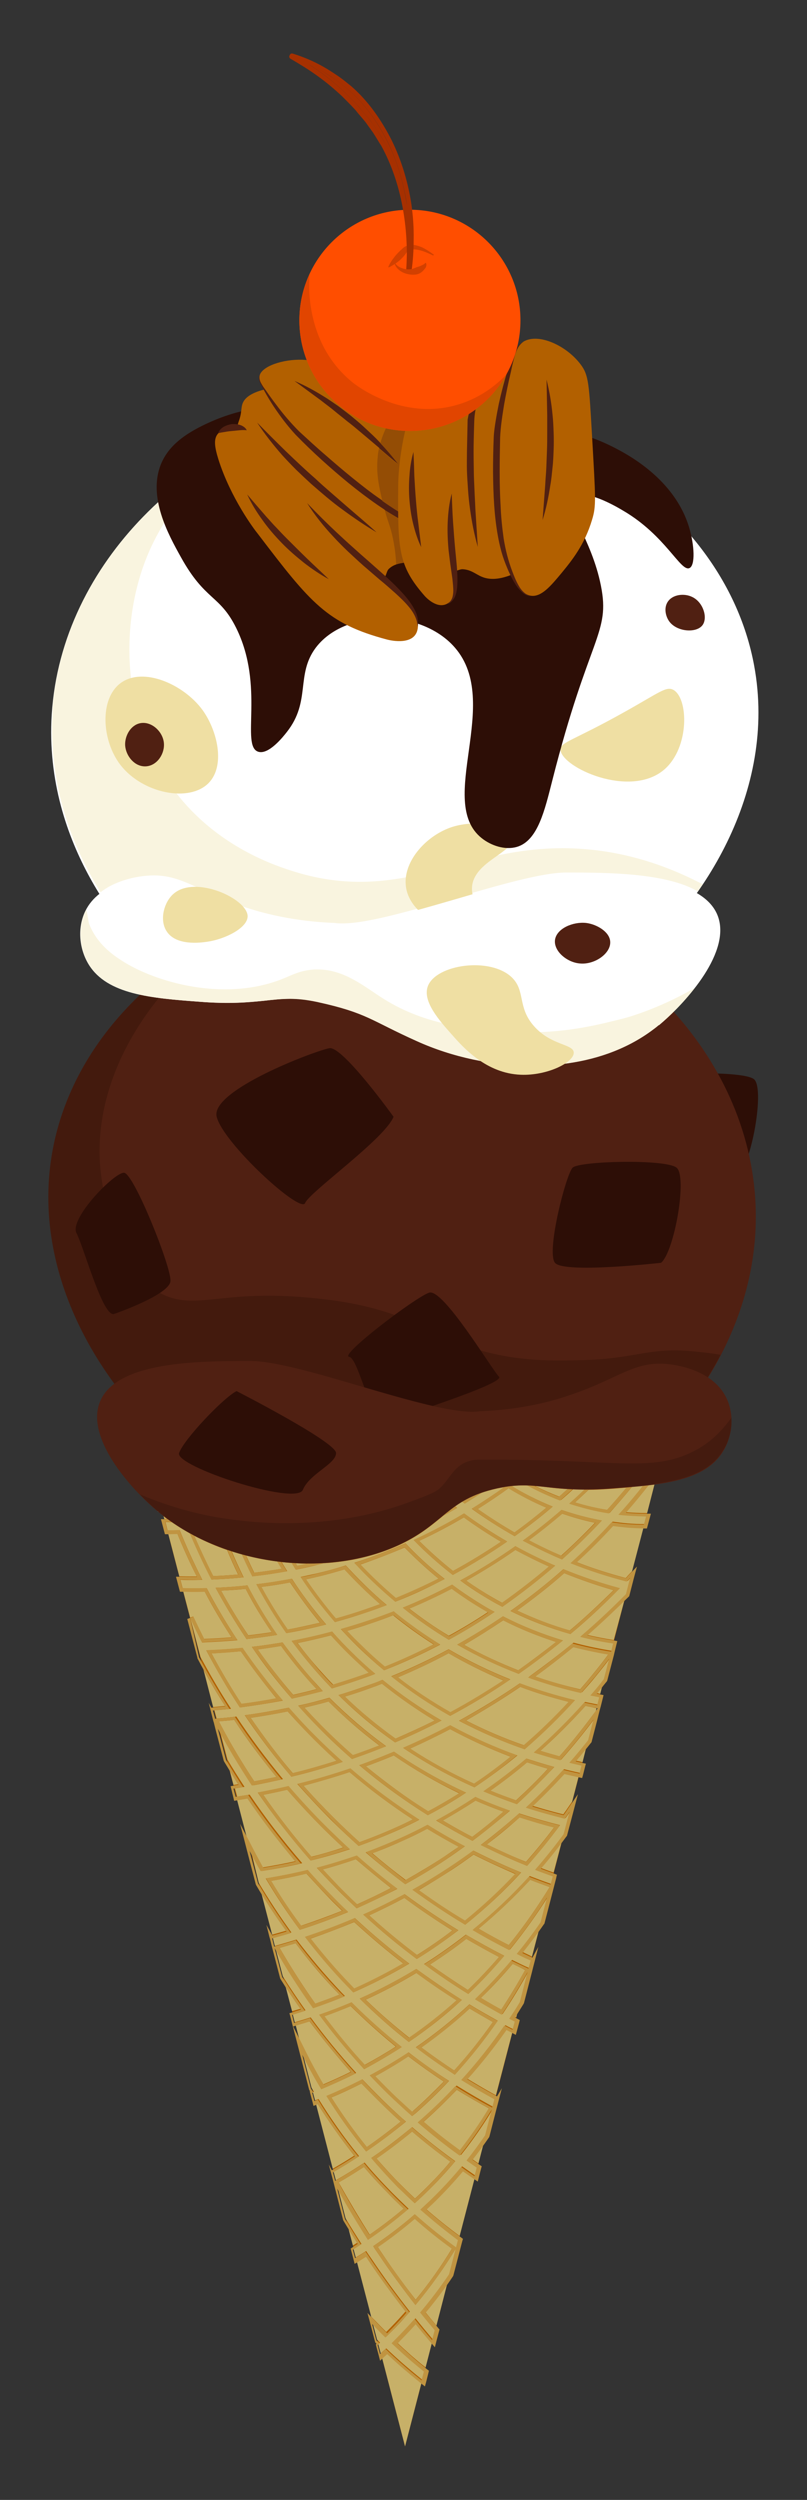 <?xml version="1.0" encoding="utf-8"?>
<!-- Generator: Adobe Illustrator 21.1.0, SVG Export Plug-In . SVG Version: 6.00 Build 0)  -->
<svg version="1.1" id="Layer_1" xmlns="http://www.w3.org/2000/svg" xmlns:xlink="http://www.w3.org/1999/xlink" x="0px" y="0px"
	 viewBox="0 0 365 1130" style="enable-background:new 0 0 365 1130;" xml:space="preserve">
<rect x="0" y="0" width="365" height="1130" fill="#333333" stroke="none"/>
<style type="text/css">
	.st0{fill:#B26000;}
	.st1{fill:#C7B068;}
	.st2{fill:#C09441;}
	.st3{fill:#2D0E06;}
	.st4{fill:#502012;}
	.st5{fill:#431A0D;}
	.st6{fill:#E5DEDC;}
	.st7{fill:#441B0F;}
	.st8{fill:#FFFFFF;}
	.st9{fill:#F9F4DF;}
	.st10{fill:#EFDFA3;}
	.st11{fill:#4E1F10;}
	.st12{fill:#38130A;}
	.st13{fill:#944D05;}
	.st14{fill:#FF4E00;}
	.st15{fill:#E14500;}
	.st16{fill:#D24000;}
	.st17{fill:#A63000;}
</style>
<g>
	<polyline class="st0" points="183.2,1105.8 296.2,670.3 70.1,670.3 183.2,1105.8 	"/>
	<path class="st1" d="M174.7,1063.6c-0.5,0.5-1,0.9-1.4,1.3l-0.6,0.5l10.5,40.4l7.4-28.6l-0.5-0.4c-3.3-2.6-6.2-5.1-9.1-7.6
		C178.8,1067.4,176.8,1065.5,174.7,1063.6 M187.8,1050.2c-0.2,0.2-0.4,0.4-0.6,0.7c-2.4,2.7-5,5.4-7.6,8c1.9,1.8,3.9,3.6,5.8,5.3
		c2.3,2,4.6,4,7.1,5.9l2.8-10.9l-0.7-0.8C192.2,1055.6,189.9,1052.9,187.8,1050.2 M202.4,1031.8c-3.2,4.5-6.6,8.9-10.1,13.2
		c1.7,2.1,3.4,4.2,5.1,6.2L202.4,1031.8 M165.2,1019.5c-1.1,0.7-2.2,1.4-3.5,2.2l-0.4,0.2l6.6,25.3l1.9,1.9c1.7,1.8,3.3,3.4,4.9,5
		c2.6-2.6,5.1-5.2,7.4-7.8c0.5-0.5,0.9-1,1.3-1.5c-5.8-7.5-11.5-15.2-16.7-23C166.3,1021.1,165.7,1020.3,165.2,1019.5 M157.7,1007.7
		l1.9,7.3c0.6-0.4,1.3-0.8,1.9-1.2C160.3,1011.9,159,1009.8,157.7,1007.7 M187.6,1002.9c-5.3,4.5-10.9,8.9-16.7,12.8
		c0.5,0.8,1,1.5,1.5,2.3c4.9,7.3,10.1,14.5,15.6,21.5c6-7.3,11.5-15,16.4-23.1C198.6,1012.2,192.9,1007.7,187.6,1002.9 M209.2,981.2
		c-4.2,5-8.6,9.7-13.1,14.1c-1,1-2.1,2-3.4,3.2c4.8,4.2,9.9,8.3,15.2,12.2l6.7-25.8l-0.4-0.3C212.5,983.4,210.8,982.3,209.2,981.2
		 M164.6,979.5c-3.7,2.4-7.5,4.8-11.4,7l1,1.8c4.2,7.5,8.6,14.8,13,21.8c5.3-3.7,10.5-7.6,15.4-11.8c-2.2-2.1-4.3-4.1-6.3-6.2
		C172.3,988.2,168.3,983.9,164.6,979.5 M218.7,969c-1.7,2.4-3.4,4.7-5.2,6.9c1,0.7,2,1.4,2.9,2L218.7,969 M186.4,963.5
		c-5.2,4.3-10.6,8.4-16.1,12.2c3.5,4,7.1,8,10.8,11.7c2.1,2.1,4.3,4.2,6.6,6.4c1.4-1.3,2.6-2.4,3.7-3.5c4.2-4.1,8.4-8.5,12.3-13.2
		C197.8,972.9,192,968.3,186.4,963.5 M143.5,950.7c-0.1,0.1-0.3,0.1-0.4,0.2l-0.2,0.1l7.6,29.3c3.3-1.9,6.6-3.9,9.7-5.9
		C154.2,966.8,148.6,958.9,143.5,950.7 M206.6,944.6c-4.9,5.1-9.9,10-15,14.5c5.3,4.5,10.8,8.9,16.4,12.9c4.7-5.9,9.1-12.3,13.1-19
		C216.2,950.3,211.3,947.5,206.6,944.6 M163.5,941.8c-4.4,2.2-9,4.4-13.6,6.3c4.9,7.8,10.3,15.3,16,22.4c5.2-3.6,10.4-7.5,15.3-11.5
		c-2.3-2-4.4-4-6.4-5.9C171,949.4,167.2,945.6,163.5,941.8 M184.7,929.5c-4.8,3.1-9.8,6.2-15,9c3.2,3.4,6.5,6.6,9.7,9.7
		c2.2,2.1,4.5,4.2,7,6.4c0.2-0.2,0.4-0.3,0.5-0.5c4.7-4.1,9.2-8.5,13.8-13.2C195.3,937.3,189.9,933.5,184.7,929.5 M228.9,917.2
		c-5.5,7.8-11.4,15.3-17.7,22.3c4.3,2.6,8.7,5.2,13.1,7.6l7.4-28.4l-0.3-0.2l-0.3-0.2C230.4,918,229.6,917.6,228.9,917.2 M140,913.7
		c-1.9,0.6-3.9,1.2-6.2,1.9l0,0l1.5,5.9l3.1,6.3c2.5,4.9,5.1,9.7,7.8,14.4c4.2-1.8,8.4-3.7,12.4-5.7
		C152.2,929.3,145.9,921.6,140,913.7 M234.1,909.4c-0.5,0.7-0.9,1.4-1.4,2.1l0.3,0.1l0.5,0.2L234.1,909.4 M212.4,907.9
		c-6.8,6.3-14.2,12.2-21.8,17.6c4.8,3.6,9.8,7.1,14.8,10.4c6.2-6.8,12.1-14.2,17.5-21.9C219.4,912,215.9,910,212.4,907.9
		 M158.6,906.8c-3.9,1.6-7.9,3.2-11.9,4.6c5.7,7.6,11.8,15,18.2,22c4.8-2.6,9.6-5.4,14.1-8.3C172,919.4,165.1,913.2,158.6,906.8
		 M129.2,898.1l2.9,11c1.4-0.4,2.6-0.8,3.8-1.1C133.6,904.7,131.4,901.4,129.2,898.1 M188.3,891.8c-7.4,4.5-15.1,8.5-22.9,12.1
		c6.3,6.1,12.9,11.8,19.7,17.2c7.5-5.2,14.7-10.9,21.5-16.9C200.3,900.3,194.2,896.1,188.3,891.8 M231.9,887.7
		c-4.5,5.3-9.3,10.5-14.4,15.4c3.1,1.8,6.1,3.6,9.2,5.3c3.7-5.7,7.4-11.7,10.8-17.9C235.7,889.5,233.8,888.6,231.9,887.7
		 M133.7,878.4c-2.4,0.7-4.8,1.4-7.2,2.1c5,8.7,10.4,17.1,16.1,25.2c3.6-1.3,7.3-2.6,10.9-4.1C146.5,894.4,139.9,886.6,133.7,878.4
		 M210.9,876.4c-5.2,4.1-10.8,8-16.4,11.6c5.6,4,11.3,7.8,17.1,11.5c4.9-4.7,9.6-9.7,14.1-14.9C220.7,882,215.7,879.2,210.9,876.4
		 M243.7,872.6c-2.4,3.3-4.9,6.6-7.4,9.7c1.4,0.7,2.8,1.3,4.3,2.1L243.7,872.6 M160.2,868.8c-6.5,2.7-13.1,5.2-19.7,7.5
		c5.7,7.3,11.7,14.3,18,20.8c0.6,0.6,1.1,1.2,1.7,1.8c7.6-3.4,15-7.2,22.2-11.4C174.7,881.6,167.3,875.3,160.2,868.8 M182.9,857.9
		c-5.2,2.8-10.5,5.4-15.9,7.9c6.9,6.3,14.2,12.3,21.6,17.9c5.4-3.4,10.8-7.1,16-11.1C197.2,868,189.9,863.1,182.9,857.9
		 M118.3,856.1l4.8,18.4c2.2-0.6,4.2-1.2,6.3-1.8C125.5,867.3,121.8,861.8,118.3,856.1 M239.8,849.7c-7.3,7.9-15.1,15.3-23.3,22.1
		c4.5,2.6,9,5.1,13.6,7.4c5.8-7.1,11.3-14.8,16.3-22.7l2.2-3.5C245.4,851.8,242.5,850.8,239.8,849.7 M138.6,846.9
		c-5.3,1.3-10.6,2.4-16,3.3c4.2,7,8.7,13.8,13.5,20.3c6.3-2.1,12.6-4.4,18.6-6.8c-1.5-1.5-2.9-2.8-4.2-4.1
		C146.6,855.6,142.6,851.3,138.6,846.9 M161,840.4c-5,1.7-10,3.3-15,4.6c3.2,3.4,6.2,6.7,9.3,9.8c1.9,1.9,3.9,3.9,6.2,6
		c5.1-2.3,10.2-4.7,15.3-7.4C171.5,849.3,166.2,844.9,161,840.4 M214.2,838.3c-3.3,2.4-6.4,4.6-9.6,6.7c-4.9,3.2-9.9,6.3-15.2,9.4
		c6.8,4.9,13.8,9.6,20.9,13.9c8-6.5,15.7-13.6,22.8-21.2C226.7,844.3,220.3,841.4,214.2,838.3 M254,832.7c-3.1,4.1-6.2,7.9-9.4,11.6
		c1.8,0.7,3.7,1.4,5.8,2.1L254,832.7 M193.3,826.6c-3.8,2-7,3.6-10.2,5c-4.8,2.2-9.7,4.3-14.7,6.1c4.9,4.2,9.9,8.2,15.1,12.1
		c6-3.4,11.9-6.9,17.5-10.6c2.1-1.4,4.2-2.9,6.6-4.5C202.6,832.1,197.9,829.4,193.3,826.6 M235,821.5c-4.7,4.2-9.6,8.3-14.8,12.2
		c5.8,2.8,11.7,5.5,17.7,7.9c4.4-5,8.7-10.2,12.7-15.6c-5.2-1.3-10.4-2.9-15.4-4.5L235,821.5 M215.1,813.9c-4.9,3.2-9.9,6.2-14.8,9
		c4.4,2.6,8.8,5.1,13.3,7.4c4.8-3.6,9.5-7.4,14.1-11.4C223.4,817.4,219.2,815.7,215.1,813.9 M111.8,812.7c-1.5,0.2-3,0.5-4.6,0.8
		l4.3,16.6l3,5.8c1.5,2.8,3,5.6,4.4,8.2c4.9-0.8,9.7-1.7,14.6-2.8C125.8,832,118.5,822.5,111.8,812.7 M129.9,809
		c-3.6,0.8-7.2,1.6-10.8,2.3c6.7,9.7,14.1,19.2,21.8,28c4.8-1.2,9.6-2.6,14.3-4.2c-3.2-2.9-6.2-5.8-9.2-8.8
		C140.6,820.9,135.2,815.1,129.9,809 M255.2,801.5c-4.6,5.1-9.5,10-14.5,14.7c4.7,1.4,9.4,2.8,14.1,3.9c0.4-0.6,0.8-1.2,1.2-1.7
		l0.4-0.6l2.4-3.5l2.9-11.3C259.5,802.5,257.3,802,255.2,801.5 M158.1,801c-6.8,2.3-13.8,4.3-20.8,6.2c4.4,5,9,9.8,13.6,14.4
		c3.7,3.7,7.6,7.4,11.7,11.1c6.1-2.2,12-4.6,17.7-7.2c2-0.9,4.1-1.9,6.4-3.1C176.7,815.9,167.1,808.7,158.1,801 M103.9,800.3
		l1.7,6.5l0.1,0c0.7-0.1,1.4-0.2,2-0.3C106.4,804.5,105.1,802.4,103.9,800.3 M238.4,796.6c-5.3,4.5-10.9,8.8-16.6,12.8
		c3.8,1.6,7.7,3,11.6,4.4c5-4.6,9.8-9.3,14.4-14.3C244.6,798.6,241.5,797.6,238.4,796.6 M178.1,793.5c-3.3,1.4-6.1,2.5-8.8,3.5
		c-1.2,0.5-2.4,0.9-3.8,1.4c8.9,7.3,18.3,14.2,28.1,20.4c4.8-2.6,9.5-5.3,14.1-8.2C197.3,805.6,187.4,799.9,178.1,793.5 M265.1,790
		c-1.6,2-3.2,3.9-4.8,5.8c1,0.2,2,0.4,3.1,0.7l0.1,0L265.1,790 M203.6,781.6c-5.9,3.1-11.9,6-18.1,8.8c9.1,6,18.8,11.3,29,15.9
		c5.5-3.7,11-7.9,16.5-12.2C221.5,790.5,212.3,786.3,203.6,781.6 M105.9,777.4c-2.2,0.3-4.5,0.5-6.9,0.7l1.2,2.3
		c4.5,8.5,9.5,16.8,14.8,24.8c3.3-0.6,6.7-1.3,10-2C118.3,795,111.8,786.4,105.9,777.4 M130.1,773.6c-5.5,1.1-11.2,2.1-16.7,2.9
		c5.9,8.6,12.2,17,19,25c6.6-1.6,13.2-3.5,19.8-5.6c-4.7-4.3-9.3-8.7-13.6-13.2C135.7,779.8,133,776.8,130.1,773.6 M264.8,771.1
		c-6.4,7.1-13.3,14-20.4,20.3c2.9,0.9,5.8,1.7,8.6,2.5c5-5.6,9.8-11.6,14.3-17.6l2.2-2.9l0.3-1.2
		C267.9,771.7,266.3,771.4,264.8,771.1 M148.6,769.1c-3.5,1-7.2,1.9-10.9,2.8c1.9,2.1,3.8,4.1,5.7,6.1c5.1,5.3,10.5,10.4,16.2,15.4
		c2.7-0.9,5.1-1.8,7.3-2.6c1.6-0.6,3.1-1.2,4.7-1.8C163.4,782.9,155.7,776.2,148.6,769.1 M235.3,762.5c-7.9,5.4-16.2,10.5-24.5,15.2
		c8.4,4.3,17.2,8.1,26.2,11.2c7-6.1,13.8-12.7,20.3-19.6C249.8,767.4,242.4,765.2,235.3,762.5 M272.3,762.4
		c-0.8,0.9-1.5,1.9-2.4,2.9c0.5,0.1,1,0.2,1.5,0.3l0.1,0L272.3,762.4 M172.8,761.1l-0.1,0c-1.1,0.4-2.2,0.9-3.4,1.3
		c-4.3,1.6-8.7,3.1-13.3,4.5c7.1,6.9,14.8,13.2,22.9,19c6-2.6,11.9-5.3,17.7-8.2C188.3,772.7,180.3,767.1,172.8,761.1 M92.1,754.9
		l4.3,16.7l0.3,0c1.8-0.2,3.5-0.3,5.1-0.5C98.4,765.9,95.2,760.4,92.1,754.9 M202.9,747.3c-7.4,4-15.1,7.6-22.9,10.9
		c7.4,5.8,15.4,11.1,23.7,15.8c8.2-4.4,16.2-9.2,24-14.4C219.1,756,210.8,751.9,202.9,747.3 M108.9,746.4c-4.4,0.4-8.8,0.7-13.2,1
		c4.2,7.8,8.7,15.4,13.5,22.8c5.2-0.7,10.5-1.5,15.8-2.5C119.4,760.9,114,753.8,108.9,746.4 M259.3,744.5
		c-5.6,4.6-11.4,9.1-17.2,13.3c6.6,2.3,13.4,4.2,20.3,5.8c2-2.3,3.8-4.4,5.4-6.4c2.2-2.7,4.4-5.4,6.6-8.4l0.7-1
		C269.6,746.9,264.4,745.8,259.3,744.5 M127.1,744c-3.5,0.6-7,1.1-10.5,1.6c5,7.1,10.4,14,16,20.5c3.5-0.8,7-1.6,10.6-2.6
		c-1.1-1.2-2.2-2.4-3.3-3.6C135.4,754.9,131.1,749.5,127.1,744 M149.7,739.2c-5.1,1.3-10.1,2.5-15.1,3.5c3.3,4.4,6.8,8.7,10.5,12.8
		c1.8,2,3.6,4,5.6,6c5.6-1.6,11-3.5,16.3-5.4c-3-2.6-5.9-5.3-8.6-8C155.3,745.2,152.5,742.3,149.7,739.2 M227.6,732.4
		c-5.8,3.9-11.8,7.7-17.7,11.1c7.9,4.4,16.1,8.2,24.5,11.5c5.8-4.1,11.5-8.4,17.1-12.8C243.2,739.5,235.2,736.3,227.6,732.4
		 M177.9,730.1c-3.5,1.4-6.9,2.6-10.2,3.7c-3.4,1.2-7,2.3-10.7,3.4c2,2.1,3.9,4.2,5.9,6.1c3.5,3.4,7.1,6.7,11.1,10.1
		c7.5-3,14.9-6.4,22.1-10.1c-6.3-4-12.4-8.4-18.1-13L177.9,730.1 M282.4,723.4c-5.5,5.4-11.1,10.7-16.8,15.6
		c3.9,0.9,7.9,1.7,11.9,2.3l0.1,0L282.4,723.4 M92.5,719.3c-1.9,0-3.7,0.1-5.5,0.1c-1.2,0-2.6,0-4.1,0l3.1,11.8l1.4-0.5
		c1.7,3.6,3.3,6.9,4.9,10.1c4.1-0.1,8.2-0.4,12.4-0.7C100.3,733.3,96.2,726.4,92.5,719.3 M111.1,718.2c-3.7,0.4-7.4,0.6-11.1,0.8
		c3.8,6.9,7.9,13.7,12.3,20.2c3.6-0.4,7.1-0.9,10.6-1.4C118.6,731.6,114.6,725,111.1,718.2 M204.3,718.1c-6.2,3.3-12.7,6.3-19.2,9
		c5.7,4.4,11.7,8.6,17.9,12.3c6-3.3,12-6.9,17.7-10.7c-0.5-0.3-0.9-0.5-1.4-0.8C214.2,725,209.2,721.7,204.3,718.1 M131.2,715.3
		c-4.3,0.8-8.7,1.5-13,2c3.6,6.6,7.6,13.1,11.9,19.3c4.9-0.9,9.8-2,14.6-3.1C139.9,727.7,135.4,721.6,131.2,715.3 M255.2,711.1
		c-6.8,6-14,11.6-21.3,16.9c7.7,3.6,15.6,6.7,23.8,9c6.8-5.7,13.4-11.9,19.8-18.2C269.9,716.6,262.4,714,255.2,711.1 M155.8,709.4
		c-4.5,1.3-8.6,2.5-12.6,3.4c-1.5,0.4-3.1,0.7-4.8,1.1c4.2,6.1,8.7,12.1,13.5,17.7c4.7-1.3,9.2-2.7,13.5-4.2
		c2.1-0.7,4.3-1.5,6.5-2.3C166.3,720.1,160.9,714.9,155.8,709.4 M133.7,706.6c0.2,0.4,0.5,0.8,0.7,1.2c1.6-0.3,3.2-0.7,4.7-1
		C137.4,706.8,135.5,706.7,133.7,706.6 M111.3,703.1c1.2,2.6,2.4,5.2,3.7,7.8c4-0.5,8.2-1.1,12.4-1.8c-0.7-1.1-1.3-2.2-2-3.3
		C120.6,705.2,115.9,704.3,111.3,703.1 M233.1,700.6c-7.1,5-14.6,9.6-22.2,13.9c4,2.8,7.9,5.3,11.9,7.6c1.4,0.8,2.8,1.6,4.3,2.4
		c7.2-5.1,14.3-10.6,21.2-16.4l-0.2-0.1C243.1,705.8,238.1,703.3,233.1,700.6 M183,699.5c-6.6,2.8-13.3,5.4-20,7.7
		c5,5.3,10.5,10.4,16.1,15.2c6.5-2.6,13-5.6,19.3-8.8C193,709.2,187.9,704.5,183,699.5 M87.9,694.2c2.6,6.1,5.5,12.2,8.5,18.2
		c3.7-0.1,7.5-0.4,11.3-0.7c-1.8-3.6-3.4-7.3-5-11.1C97.6,698.8,92.7,696.7,87.9,694.2 M80.2,693.2c-1.3,0-2.7,0.1-4.1,0.1l5,19.2
		l0.4,0c2.1,0.1,3.8,0.1,5.5,0.1c0.7,0,1.3,0,2,0C85.8,706.3,82.9,699.8,80.2,693.2 M277.2,689.7c-5.2,5.7-10.8,11.1-16.4,16.4
		c7.2,2.8,14.7,5.2,22.2,7.2c0.2-0.2,0.3-0.3,0.5-0.5l0.5-0.6l1.9-2l5.1-19.5c-2.7,0-5.2-0.2-7.5-0.3
		C281.5,690.2,279.5,690,277.2,689.7 M209.8,685.9c-6.5,3.8-13.3,7.4-20.2,10.6c4.8,4.8,10,9.4,15.3,13.6c7.4-4,14.7-8.5,21.7-13.2
		C220.8,693.5,215.2,689.8,209.8,685.9 M74,685.4l0.3,1.2l0.4,0c0.3,0,0.6,0,0.9,0C75.1,686.2,74.5,685.8,74,685.4 M254.3,684.2
		c-4.8,4.1-9.9,8.2-15.1,12c3.9,2.1,7.7,3.9,11.6,5.7c1,0.5,2,0.9,3,1.3c5.2-4.7,10.4-9.7,15.3-14.9
		C264.2,687.3,259.2,685.9,254.3,684.2 M230,672.7c-4.5,3.3-9.2,6.4-13.9,9.4c5.4,3.8,10.9,7.3,16.6,10.6c4.9-3.5,9.7-7.3,14.4-11.2
		C241.2,679,235.4,676,230,672.7 M283.4,672.4c-2,0.2-3.9,0.3-6,0.5c-4.2,0.3-7.9,0.5-11.2,0.5c-2,1.9-4,3.8-6.1,5.7
		c4.7,1.5,9.6,2.6,14.5,3.4C277.7,679.1,280.5,675.8,283.4,672.4 M242.1,671.7c3.5,1.8,7.2,3.4,10.8,4.8c1.3-1.1,2.5-2.3,3.8-3.4
		c-2.9-0.2-5.5-0.4-7.8-0.7C246.5,672.1,244.2,671.8,242.1,671.7 M187.9,1041.9c-5.6-7.2-11.3-14.9-16.8-23.1
		c-0.8-1.2-1.6-2.3-2.3-3.5c6.2-4.2,12.5-8.9,18.8-14.4c6.4,5.7,12.7,10.7,18.8,15.1C201.2,1024.6,195.1,1033.3,187.9,1041.9
		 M187.6,995.9c-2.6-2.4-5.1-4.8-7.7-7.4c-4.3-4.3-8.2-8.7-11.9-13.1c6.1-4.1,12.2-8.8,18.4-13.9c6.6,5.7,13.1,10.8,19.5,15.4
		c-4.1,4.9-8.6,9.8-13.5,14.5C190.8,993,189.2,994.4,187.6,995.9 M165.6,972.5c-6.9-8.5-12.9-16.9-17.9-25.1
		c5.3-2.2,10.7-4.7,16.2-7.5c3.8,4,7.8,8.1,12,12.1c2.6,2.4,5.1,4.8,7.7,7C177.5,964,171.5,968.5,165.6,972.5 M186.4,956.5
		c-2.7-2.3-5.3-4.8-8-7.3c-3.9-3.7-7.6-7.4-11.1-11.1c5.6-3,11.2-6.3,16.9-10c0.2-0.1,0.4-0.3,0.6-0.4c6.2,4.8,12.3,9.1,18.3,12.9
		c-4.7,5-9.7,9.9-15.1,14.6C187.4,955.7,186.9,956.1,186.4,956.5 M205.7,937.8c-5.7-3.7-11.7-7.8-17.6-12.4
		c8.8-6.1,16.9-12.6,24.2-19.4c4.4,2.7,8.7,5.1,12.8,7.4C219.4,921.7,212.9,929.9,205.7,937.8 M164.7,935.3
		c-7.5-8.2-14.3-16.4-20.3-24.6c4.7-1.6,9.6-3.5,14.6-5.6c7.5,7.5,15.1,14.2,22.7,20.2C175.9,929,170.3,932.3,164.7,935.3
		 M184.9,923c-7.4-5.8-14.8-12.3-22.2-19.6c8.3-3.7,16.9-8.1,25.6-13.4c7,5.1,13.9,9.8,20.6,14C201.7,910.7,193.7,917,184.9,923
		 M211.8,901.3c-6.5-4-13.2-8.5-20-13.5c6.7-4.2,13-8.7,18.9-13.3c6,3.5,11.8,6.7,17.3,9.5C223.1,890,217.7,895.7,211.8,901.3
		 M159.8,900.6c-0.8-0.8-1.6-1.7-2.4-2.5c-7.1-7.4-13.6-15-19.4-22.6c7.1-2.3,14.6-5.1,22.5-8.5c8.2,7.6,16.4,14.4,24.6,20.6
		C176.5,892.7,168,897,159.8,900.6 M188.5,885.5c-8-6-16.2-12.7-24.2-20.1c6.1-2.7,12.3-5.8,18.7-9.2c8.3,6.1,16.4,11.5,24.3,16.3
		C201.4,877,195.2,881.4,188.5,885.5 M135.6,872.3c-5.8-7.8-10.9-15.6-15.4-23.2c6-1,12.3-2.2,18.9-3.8c4,4.4,8.1,8.9,12.5,13.3
		c1.9,1.9,3.9,3.8,5.8,5.7C149.9,867.4,142.6,870.1,135.6,872.3 M161.3,862.6c-2.3-2.2-4.6-4.4-6.9-6.7c-3.9-3.9-7.5-7.7-11.1-11.6
		c5.9-1.5,11.9-3.4,18.1-5.5c6.1,5.4,12.2,10.4,18.3,15C173.4,857,167.3,859.9,161.3,862.6 M210.4,870c-7.7-4.6-15.7-9.9-23.8-15.8
		c5.7-3.2,11.4-6.6,17.2-10.5c3.5-2.3,6.9-4.7,10.3-7.2c7.5,3.8,14.7,7.1,21.6,9.9C228.3,854.5,219.9,862.4,210.4,870 M183.3,851.7
		c-5.9-4.4-11.9-9.2-17.9-14.4c5.6-2,11.2-4.4,17-7c3.7-1.7,7.4-3.5,10.9-5.4c5.7,3.5,11.4,6.7,16.9,9.7c-2.8,2-5.6,4-8.6,6
		C195.5,844.7,189.4,848.3,183.3,851.7 M238.4,843.4c-6.7-2.7-13.7-5.8-20.9-9.5c6.1-4.6,11.9-9.4,17.3-14.2c0.3,0.1,0.7,0.2,1,0.3
		c6.1,2,11.9,3.6,17.5,5C248.7,831.2,243.8,837.3,238.4,843.4 M213.7,832.1c-5.4-2.8-10.9-5.9-16.4-9.2c6.2-3.4,12.1-6.9,17.7-10.6
		c5.3,2.3,10.5,4.4,15.6,6.2C225.3,823,219.7,827.6,213.7,832.1 M140.5,841c-9-10.3-17-20.6-23.9-30.7c4.5-0.9,9.1-1.8,13.9-2.9
		c5.2,6,10.7,12.1,16.7,18c3.7,3.6,7.3,7.1,11,10.5C152.1,837.9,146.2,839.6,140.5,841 M162.2,834.4c-4.1-3.7-8.3-7.6-12.4-11.7
		c-5.4-5.4-10.5-10.9-15.3-16.3c7.7-1.9,15.7-4.2,23.9-7c10.4,8.9,20.9,16.6,31.2,23.2c-2.9,1.5-5.8,2.9-8.8,4.3
		C174.5,829.7,168.3,832.2,162.2,834.4 M233.8,815.5c-4.9-1.7-10-3.6-15.1-5.8c6.9-4.7,13.3-9.7,19.4-14.8c4.3,1.4,8.5,2.7,12.6,3.8
		C245.4,804.3,239.8,810,233.8,815.5 M193.5,820.5c-10.2-6.4-20.7-13.9-31-22.6c2.1-0.7,4.1-1.5,6.2-2.3c3.2-1.2,6.4-2.5,9.5-3.8
		c10.9,7.5,21.9,13.6,32.6,18.5C205.4,813.9,199.6,817.3,193.5,820.5 M214.6,807.9c-10.6-4.7-21.5-10.6-32.2-17.8
		c7.4-3.2,14.5-6.6,21.3-10.2c10.3,5.6,20.5,10.1,30.3,13.6C227.9,798.5,221.5,803.3,214.6,807.9 M131.8,803.1
		c-7.9-9.3-14.9-18.6-21.1-27.8c6.3-0.8,13-2,19.9-3.4c2.9,3.2,5.8,6.5,8.9,9.7c5.1,5.3,10.3,10.2,15.5,14.8
		C147.1,799.1,139.4,801.3,131.8,803.1 M159.2,795.1c-5.7-5-11.4-10.3-16.9-16.1c-2.6-2.7-5.1-5.3-7.4-8c4.6-1,9.3-2.2,14.1-3.6
		c8.3,8.3,16.9,15.6,25.6,21.9c-2.4,1-4.8,1.9-7.2,2.8C164.7,793.2,161.9,794.1,159.2,795.1 M237.3,790.7
		c-9.5-3.3-19.5-7.5-29.7-12.9c9.8-5.4,19-11,27.5-16.9c8.6,3.2,17,5.7,24.9,7.6C253.2,775.9,245.7,783.4,237.3,790.7 M178.7,787.6
		c-8.7-6.1-17.3-13.2-25.6-21.4c5.1-1.5,10.3-3.3,15.6-5.2c1.5-0.5,2.9-1.1,4.3-1.7c8.8,7.2,17.7,13.2,26.7,18.4
		C193,781.2,186,784.5,178.7,787.6 M203.6,775.6c-8.9-5-17.8-10.9-26.6-17.9c9.1-3.7,17.8-7.8,25.9-12.2c9.4,5.5,18.8,10,27.9,13.6
		C222.4,764.9,213.3,770.4,203.6,775.6 M108.5,771.8c-5.8-8.8-10.8-17.5-15.2-25.8c5.1-0.2,10.6-0.6,16.4-1.1
		c5.4,7.9,11.4,15.8,18.2,23.8C121.1,770,114.6,771,108.5,771.8 M132,767.8c-6.8-7.8-12.8-15.6-18.1-23.4c4.5-0.5,9.1-1.2,13.9-2
		c4,5.5,8.4,11.1,13.3,16.6c1.6,1.8,3.3,3.6,4.9,5.4C141.3,765.6,136.6,766.8,132,767.8 M150.1,763.2c-2.1-2.2-4.2-4.4-6.2-6.7
		c-4.4-4.9-8.3-9.9-12-14.8c5.9-1.1,12-2.5,18.3-4.2c2.8,3.2,5.8,6.4,9,9.5c3.4,3.4,6.9,6.6,10.5,9.6c-0.8,0.3-1.5,0.6-2.3,0.9
		C161.6,759.6,155.8,761.5,150.1,763.2 M234.6,756.6c-9.1-3.5-18.4-7.8-27.8-13.2c7.3-4.1,14.2-8.4,20.7-12.8
		c9.1,4.7,18.2,8.2,27.1,10.9C248.3,746.6,241.6,751.7,234.6,756.6 M173.7,755c-4-3.3-8-6.9-11.9-10.7c-2.7-2.6-5.2-5.3-7.6-7.9
		c4.2-1.2,8.5-2.5,12.9-4c3.8-1.3,7.4-2.6,11-4c0.3,0.2,0.5,0.5,0.8,0.7c6.7,5.4,13.4,10.1,20.2,14.3
		C191.2,747.5,182.7,751.5,173.7,755 M111.5,740.9c-5.3-7.9-9.9-15.7-14-23.2c4.6-0.2,9.4-0.5,14.4-1.1c3.8,7.3,8.2,14.8,13.5,22.4
		C120.6,739.8,116,740.4,111.5,740.9 M203,741.2c-7-4.2-14-9-20.8-14.5c7.9-3.2,15.3-6.7,22.3-10.4c4.8,3.6,10.1,7.1,15.7,10.4
		c1.2,0.7,2.3,1.3,3.5,1.9C217.2,733,210.3,737.2,203,741.2 M129.5,738.2c-5.2-7.5-9.7-14.9-13.5-22.1c5.2-0.6,10.5-1.4,16-2.5
		c4.4,6.8,9.6,13.8,15.5,20.7C141.3,735.9,135.3,737.2,129.5,738.2 M258,738.6c-8.9-2.5-18-5.9-27.1-10.4
		c8.7-6.2,16.7-12.5,23.9-18.9c8.8,3.6,17.3,6.4,25.5,8.6C273.7,724.7,266.3,731.7,258,738.6 M151.5,733.2
		c-5.9-6.8-11.1-13.7-15.5-20.4c2.3-0.5,4.6-1,7-1.5c4.6-1.1,9.1-2.3,13.4-3.7c5.5,6,11.6,12.1,18.5,17.9c-2.9,1.1-5.8,2.2-8.9,3.2
		C161,730.5,156.2,731.9,151.5,733.2 M227.2,726.3c-1.7-0.9-3.4-1.8-5.1-2.8c-5-2.9-9.6-5.9-13.9-9.1c9.2-5,17.5-10.3,24.9-15.5
		c4.9,2.7,10.1,5.3,15.7,7.8c0.8,0.4,1.6,0.7,2.3,1C243.8,714,235.9,720.2,227.2,726.3 M178.8,724c-6.9-5.8-13.1-11.7-18.5-17.6
		c8.2-2.6,15.9-5.6,23.1-8.8c5.1,5.4,11,10.9,17.7,16.1C194.2,717.4,186.8,720.9,178.8,724 M204.8,711.9
		c-6.7-5.2-12.6-10.5-17.7-15.8c8.4-3.8,16-7.9,22.8-12c5.8,4.3,12.4,8.6,19.5,12.7C222,701.9,213.8,707,204.8,711.9 M254.2,704.9
		c-1.3-0.6-2.6-1.1-3.9-1.7c-4.8-2.2-9.4-4.5-13.8-6.8c6.6-4.8,12.4-9.5,17.5-13.9c5.5,1.9,11.6,3.6,18.2,4.8
		C266.8,693.1,260.8,699,254.2,704.9 M236.8,671.4c-1.7,0-3.5,0.1-5.4,0.3c4.9,3,11.1,6.3,18.6,9.3c-5,4.3-10.8,8.8-17.2,13.4
		c-7.1-4-13.6-8.2-19.4-12.4c5.4-3.4,10.4-6.7,14.7-9.8c-1.1,0.2-2.2,0.4-3.3,0.6c-2.7,0.6-5.1,1.3-7.2,2c-2.4,1.6-4.8,3.1-7.5,4.7
		c-0.3-0.3-0.7-0.5-1-0.8c-1.2,0.7-2.3,1.4-3.3,2.2c0.3,0.2,0.6,0.4,0.9,0.7c-2,1.2-4.2,2.4-6.3,3.6c-5.3,4.3-10.7,9-20.3,13.4
		c-10.3,4.7-21.9,7.3-33.7,8c-1.4,0.4-2.8,0.7-4.2,1.1c-2.8,0.7-5.6,1.3-8.3,1.8c-0.6-1-1.2-2-1.9-3c-1.5-0.1-3.1-0.3-4.6-0.4
		c0.8,1.4,1.7,2.8,2.5,4.1c-5.4,1-10.6,1.8-15.7,2.3c-1.7-3.4-3.3-6.7-4.7-9.9c-1.6-0.4-3.2-0.9-4.7-1.4c1.6,3.8,3.4,7.7,5.4,11.8
		c-5,0.5-9.9,0.8-14.5,1c-3.8-7.3-7-14.3-9.8-20.9c-2.8-1.6-5.6-3.3-8.2-5.1c-1,0-1.9,0-2.9,0l0.1,0.2l0.9,3.6
		c1.8,0,3.6-0.1,5.5-0.1c2.8,7,6.2,14.5,10.2,22.4c-1.5,0-3,0.1-4.4,0.1c-1.9,0-3.7,0-5.5-0.1l1,3.8c1.5,0,3,0.1,4.5,0.1
		c2.1,0,4.2,0,6.4-0.1c4,7.6,8.6,15.5,13.9,23.5c-5.6,0.5-11,0.8-16,1c-1.9-3.7-3.7-7.4-5.3-11l4.6,17.6c4.1,7.6,8.6,15.5,13.8,23.4
		c-2.6,0.3-5.1,0.5-7.5,0.7l1,3.7c2.9-0.2,5.8-0.5,8.9-0.9c6.2,9.4,13.2,18.8,21.1,28.3c-4.6,1-9,2-13.4,2.8
		c-5.9-8.8-11-17.5-15.4-25.7l3.7,14.1c2.4,4.1,5,8.2,7.7,12.3c-1.5,0.2-2.9,0.5-4.3,0.7l0.1,0.4l0.9,3.3c1.9-0.3,3.7-0.6,5.6-0.9
		c6.9,10.2,14.8,20.6,23.8,31c-6.3,1.5-12.4,2.6-18.1,3.5c-1.8-3.1-3.4-6.1-5-9.1L117,851c4.4,7.4,9.3,14.9,14.8,22.5
		c-2.9,0.9-5.7,1.7-8.4,2.4l0.3,1.3l0.6,2.4c3.1-0.9,6.4-1.8,9.8-2.9c6.1,8,12.9,16.1,20.4,24c0.5,0.5,1,1,1.5,1.5
		c-4.8,2-9.5,3.8-14.1,5.3c-6.7-9.3-12.4-18.4-17.4-27.2l2.4,9.1l1,3.9c3.2,5.1,6.6,10.2,10.3,15.4c-2,0.6-3.9,1.2-5.8,1.8l0.9,3.6
		c2.4-0.7,4.7-1.4,7.2-2.2c6.1,8.3,12.9,16.7,20.6,25.1c-5.3,2.7-10.5,5-15.5,7.1c-3.2-5.4-6-10.6-8.6-15.6l3.9,15.2
		c0.4,0.6,0.7,1.2,1.1,1.8c-0.2,0.1-0.4,0.1-0.5,0.2l1,3.7c0.5-0.2,1-0.4,1.6-0.6c5.2,8.4,11.2,17.1,18.3,25.8
		c-3.9,2.6-7.7,4.9-11.5,7.1l0.4,1.5l0.6,2.3c4.3-2.4,8.6-5.1,13-8c3.8,4.6,8,9.1,12.4,13.6c2.5,2.5,5,4.9,7.5,7.3
		c-6.1,5.2-12.1,9.8-18.1,13.8c-5-7.8-9.7-15.5-13.9-23.2l3.5,13.7c2.3,3.9,4.7,7.7,7.2,11.6c-1.2,0.8-2.4,1.5-3.6,2.3l1,3.8
		c1.6-0.9,3.1-1.9,4.7-2.9c0.8,1.2,1.6,2.4,2.4,3.5c5.7,8.5,11.5,16.4,17.4,23.9c-0.7,0.8-1.4,1.6-2.2,2.5c-2.8,3.2-5.7,6.1-8.6,8.9
		c-2-2-4-4-6-6.1l1.7,6.4l0.2,0.9c0.5,0.5,0.9,0.9,1.4,1.4c-0.3,0.3-0.5,0.5-0.8,0.8l1.1,4.1c0.8-0.8,1.6-1.5,2.5-2.3
		c2.3,2.2,4.7,4.4,7.2,6.6c3,2.6,6,5.1,9.1,7.6l0.6-2.2l0.5-1.8c-2.6-2.1-5.1-4.2-7.6-6.4c-2.4-2.1-4.7-4.2-7-6.4
		c2.9-2.8,5.8-5.8,8.6-9c0.6-0.7,1.2-1.3,1.8-2c2.6,3.3,5.3,6.5,7.9,9.6l1.2-4.5c-2.2-2.6-4.4-5.3-6.6-8c4.9-5.8,9.2-11.6,13.1-17.3
		l3.3-12.9l0.7-2.5c-5.5-4.1-11.2-8.6-17-13.8c1.5-1.4,3-2.8,4.6-4.3c5.1-4.9,9.7-9.9,13.9-15c2,1.4,4,2.8,6,4.2l0.8-2.9l0.3-1
		c-1.5-1-3.1-2.1-4.6-3.2c3-3.8,5.8-7.6,8.4-11.4l1.4-5.3l1.7-6.4c-4.2,7-9,14-14.5,20.9c-6.2-4.5-12.6-9.5-19-15
		c0.4-0.3,0.8-0.6,1.1-1c5.7-5,11-10.1,15.9-15.4c5.8,3.6,11.4,6.8,16.7,9.7l0.4-1.6l0.5-2.1c-4.8-2.6-9.9-5.5-15-8.7
		c7.3-8,13.8-16.3,19.5-24.6c1.2,0.7,2.5,1.3,3.7,1.9l0.5-2.1l0.4-1.7c-0.8-0.4-1.7-0.9-2.5-1.3c1.7-2.5,3.3-5,4.8-7.5l3.5-13.6
		c-3.5,6.4-7.4,12.9-11.7,19.3c-4-2.2-8-4.5-12.1-7c5.9-5.7,11.4-11.6,16.4-17.5c2.7,1.3,5.2,2.6,7.8,3.7l0.1-0.2l0.9-3.5
		c-2-1-4.1-2-6.3-3c3.9-4.8,7.5-9.6,10.8-14.3l0.9-3.5l2-7.7c-5,7.9-10.7,15.9-17.1,23.8c-5.3-2.7-10.9-5.7-16.6-9.1
		c9.6-7.8,18-15.9,25.5-24.1c3.4,1.3,6.6,2.5,9.8,3.6l1-3.7c-2.6-0.9-5.3-1.9-8-3c4.7-5.4,9-10.8,12.9-16.1l2.7-10.2
		c-0.7,1.1-1.4,2.1-2.2,3.2c-5.6-1.3-11.5-3-17.6-5c6.1-5.6,11.7-11.4,16.9-17.1c2.5,0.6,5,1.2,7.4,1.7l0.9-3.6
		c-1.8-0.4-3.6-0.8-5.5-1.3c3-3.4,5.8-6.8,8.5-10.2l2.4-9.3c-4.5,6-9.5,12.2-15,18.4c-3.9-1-7.9-2.2-12-3.5
		c8.5-7.4,16.1-15,22.8-22.6c2,0.4,4,0.8,5.9,1.2l0.3-1.1l0.7-2.6c-1.3-0.3-2.7-0.5-4-0.8c1.6-1.9,3.2-3.8,4.8-5.7
		c0.5-0.6,0.9-1.1,1.3-1.7l2.4-9.2c-2.1,2.8-4.3,5.6-6.6,8.4c-1.9,2.4-4,4.7-6.1,7.1c-7.6-1.8-15.7-4.1-24-7
		c7.1-5.1,13.8-10.2,20.1-15.4c5.9,1.6,11.8,2.8,17.5,3.7l0.9-3.7c-4.9-0.8-9.8-1.8-14.9-3c7.6-6.5,14.4-12.9,20.7-19.3l0,0l1.9-7.3
		c-0.5,0.6-1.1,1.1-1.6,1.7c-8.2-2.1-16.7-4.8-25.4-8.3c6.9-6.3,13.1-12.5,18.6-18.5c2.2,0.3,4.5,0.6,6.8,0.8
		c2.6,0.2,5.2,0.3,7.8,0.3l1-3.7c-2.8,0-5.6-0.1-8.4-0.4c-1.4-0.1-2.7-0.3-4.1-0.4c4.1-4.6,7.7-8.9,11-13c-1.7,0.2-3.5,0.3-5.2,0.5
		c-3.1,3.8-6.5,7.7-10.2,11.9c-6.5-1-12.5-2.6-18-4.4c2.5-2.2,4.8-4.3,6.9-6.3c-1.9,0-3.7-0.1-5.3-0.1c-1.7,1.6-3.6,3.3-5.6,5
		c-5.6-2.1-10.6-4.5-14.8-6.8C237.9,671.4,237.4,671.4,236.8,671.4 M296,671c-1,0.1-2.1,0.3-3.1,0.4c-3.3,4.2-6.6,8.2-10,12.1
		c0.4,0,0.8,0.1,1.1,0.1c2.7,0.2,5.4,0.3,8.3,0.3l0.4,0L296,671"/>
	<path class="st2" d="M291.8,670.3c-3.5,4.5-7.5,9.3-12.1,14.4c1.3,0.2,2.7,0.3,4.1,0.4c2.9,0.2,5.7,0.3,8.4,0.4l-1,3.7
		c-2.5,0-5.1-0.1-7.8-0.3c-2.3-0.2-4.6-0.5-6.8-0.8c-5.5,6-11.7,12.2-18.6,18.5c8.7,3.5,17.3,6.2,25.4,8.3c0.5-0.6,1.1-1.1,1.6-1.7
		l-1.9,7.4c-6.3,6.3-13.1,12.8-20.7,19.3c5.1,1.3,10,2.3,14.9,3l-0.9,3.7c-5.7-0.9-11.5-2.1-17.5-3.7c-6.3,5.2-12.9,10.4-20.1,15.4
		c8.3,3,16.4,5.3,24,7c2.1-2.4,4.1-4.8,6.1-7.1c2.3-2.8,4.5-5.7,6.6-8.4l-2.4,9.2c-0.4,0.5-0.9,1.1-1.3,1.7
		c-1.5,1.9-3.1,3.8-4.8,5.7c1.4,0.3,2.7,0.5,4,0.8l-0.9,3.6c-1.9-0.4-3.9-0.8-5.9-1.2c-6.8,7.6-14.4,15.2-22.8,22.6
		c4.1,1.3,8.2,2.5,12,3.5c5.5-6.2,10.5-12.4,15-18.4l-2.4,9.3c-2.7,3.4-5.5,6.8-8.5,10.2c1.9,0.5,3.7,0.9,5.5,1.3l-0.9,3.6
		c-2.4-0.5-4.9-1.1-7.4-1.7c-5.2,5.7-10.8,11.4-16.9,17.1c6.1,2,12.1,3.6,17.6,5c0.8-1.1,1.5-2.1,2.2-3.2l-2.7,10.2
		c-3.9,5.3-8.2,10.7-12.9,16.1c2.7,1.1,5.4,2,8,3l-1,3.7c-3.2-1.1-6.4-2.3-9.8-3.6c-7.5,8.2-15.9,16.4-25.5,24.1
		c5.7,3.4,11.3,6.4,16.6,9.1c6.5-7.9,12.2-15.9,17.1-23.8l-2.9,11.2c-3.3,4.8-6.9,9.6-10.8,14.3c2.1,1.1,4.2,2.1,6.3,3l-1,3.7
		c-2.5-1.2-5.1-2.4-7.8-3.7c-5,5.9-10.5,11.8-16.4,17.5c4.1,2.5,8.2,4.8,12.1,7c4.3-6.4,8.2-12.9,11.7-19.3l-3.5,13.6
		c-1.5,2.5-3.1,5-4.8,7.5c0.8,0.4,1.7,0.9,2.5,1.3l-1,3.7c-1.2-0.6-2.4-1.3-3.7-1.9c-5.7,8.3-12.2,16.6-19.5,24.6
		c5.2,3.2,10.2,6.1,15,8.7l-1,3.8c-5.3-2.8-10.9-6-16.7-9.7c-4.9,5.3-10.2,10.4-15.9,15.4c-0.4,0.3-0.8,0.7-1.1,1
		c6.4,5.5,12.7,10.5,19,15c5.5-6.9,10.3-13.9,14.5-20.9l-3,11.7c-2.6,3.8-5.4,7.6-8.4,11.4c1.6,1.1,3.1,2.2,4.6,3.2l-1,3.9
		c-2-1.3-4-2.7-6-4.2c-4.2,5.1-8.9,10.1-13.9,15c-1.5,1.5-3,2.9-4.6,4.3c5.8,5.1,11.5,9.7,17,13.8l-4,15.4
		c-3.9,5.8-8.3,11.6-13.1,17.3c2.2,2.7,4.4,5.4,6.6,8l-1.2,4.5c-2.6-3.1-5.3-6.3-7.9-9.6c-0.6,0.7-1.2,1.3-1.8,2
		c-2.9,3.2-5.8,6.2-8.6,9c2.3,2.1,4.6,4.3,7,6.4c2.5,2.2,5.1,4.3,7.6,6.4l-1,4c-3-2.4-6.1-4.9-9.1-7.6c-2.5-2.2-4.9-4.4-7.2-6.6
		c-0.8,0.8-1.6,1.5-2.5,2.3l-1.1-4.1c0.3-0.3,0.5-0.5,0.8-0.8c-0.5-0.5-0.9-0.9-1.4-1.4l-1.9-7.3c2,2,3.9,4.1,6,6.1
		c2.9-2.8,5.7-5.8,8.6-8.9c0.7-0.8,1.5-1.6,2.2-2.5c-5.8-7.4-11.7-15.4-17.4-23.9c-0.8-1.2-1.6-2.4-2.4-3.5c-1.6,1-3.1,2-4.7,2.9
		l-1-3.8c1.2-0.7,2.4-1.5,3.6-2.3c-2.5-3.9-4.9-7.8-7.2-11.6l-3.5-13.7c4.3,7.7,8.9,15.4,13.9,23.2c5.9-4,12-8.6,18.1-13.8
		c-2.5-2.3-5-4.7-7.5-7.3c-4.4-4.5-8.6-9-12.4-13.6c-4.4,2.9-8.7,5.5-13,8l-1-3.8c3.8-2.2,7.6-4.5,11.5-7.1
		c-7.1-8.7-13.2-17.4-18.3-25.8c-0.5,0.2-1,0.4-1.6,0.6l-1-3.7c0.2-0.1,0.4-0.1,0.5-0.2c-0.4-0.6-0.7-1.2-1.1-1.8l-3.9-15.2
		c2.5,5,5.3,10.2,8.6,15.6c5-2.1,10.2-4.4,15.5-7.1c-7.6-8.3-14.5-16.8-20.6-25.1c-2.5,0.8-4.8,1.5-7.2,2.2l-0.9-3.6
		c1.9-0.6,3.9-1.2,5.8-1.8c-3.7-5.2-7.1-10.4-10.3-15.4l-3.4-13c5,8.8,10.7,17.9,17.4,27.2c4.6-1.6,9.3-3.3,14.1-5.3
		c-0.5-0.5-1-1-1.5-1.5c-7.6-7.9-14.4-15.9-20.4-24c-3.4,1.1-6.6,2-9.8,2.9l-0.9-3.7c2.7-0.7,5.5-1.5,8.4-2.4
		c-5.5-7.5-10.4-15.1-14.8-22.5l-3.8-14.6c1.6,3,3.2,6.1,5,9.1c5.8-0.9,11.8-2.1,18.1-3.5c-9-10.4-16.9-20.8-23.8-31
		c-1.9,0.3-3.8,0.6-5.6,0.9l-1-3.7c1.4-0.2,2.9-0.5,4.3-0.7c-2.7-4.2-5.3-8.3-7.7-12.3l-3.7-14.1c4.5,8.3,9.6,16.9,15.4,25.7
		c4.4-0.8,8.8-1.7,13.4-2.8c-7.9-9.4-14.9-18.9-21.1-28.3c-3,0.4-6,0.6-8.9,0.9l-1-3.7c2.4-0.2,4.9-0.4,7.5-0.7
		c-5.1-8-9.7-15.8-13.8-23.4L86,731.3c1.7,3.6,3.4,7.2,5.3,11c5-0.2,10.3-0.5,16-1c-5.3-8-9.9-15.9-13.9-23.5
		c-2.2,0.1-4.3,0.1-6.4,0.1c-1.5,0-3,0-4.5-0.1l-1-3.8c1.8,0,3.6,0.1,5.5,0.1c1.4,0,2.9,0,4.4-0.1c-4-7.9-7.4-15.4-10.2-22.4
		c-1.8,0.1-3.7,0.1-5.5,0.1l-1-3.8c1.6,0,3.3-0.1,5-0.1c-2.5-6.5-4.6-12.4-6.2-17.7h4c1.7,5.2,3.7,11.1,6.3,17.5
		c5-0.2,10.2-0.5,15.5-0.9c-2.1-6-3.7-11.6-5-16.6H98c1.3,4.9,2.9,10.4,5,16.3c4.4-0.4,8.8-0.9,13.3-1.5c-2.4-5.3-4.3-10.3-6-14.7h4
		c1.6,4.3,3.5,9.1,5.8,14.2c5.5-0.8,10.9-1.7,16.1-2.7c-2.6-4-4.9-7.8-6.9-11.4h4.3c2,3.4,4.1,6.9,6.6,10.6c8.7-1.8,17-3.9,24.8-6.1
		c-1.1-1.6-2-3.1-2.9-4.5h4.5c0.7,1.1,1.5,2.2,2.3,3.4c3.7-1.1,7.2-2.2,10.7-3.4h11.3c-6.2,2.3-12.8,4.5-19.7,6.7
		c3.6,5,8,10.5,13.2,16.2c8.1-3.7,15.6-7.6,22.3-11.5c-5.1-3.9-9.6-7.7-13.7-11.3h5.7c3.5,3,7.3,6.1,11.5,9.3
		c5.2-3.2,9.9-6.3,14.1-9.3h12.2c4.6,2.6,10.3,5.4,16.8,7.9c3.2-2.8,6-5.4,8.6-7.9h5.4c-2.9,2.8-6.2,6-9.9,9.3
		c5.5,1.8,11.5,3.4,18,4.4c4.4-4.8,8.3-9.4,11.8-13.7H291.8 M232.8,694.4c6.4-4.6,12.1-9.1,17.2-13.4c-8.2-3.2-14.9-7-20-10.2
		c-4.8,3.5-10.3,7.3-16.6,11.1C219.2,686.2,225.7,690.4,232.8,694.4 M157.5,703.4c8.2-2.6,16-5.5,23.2-8.6
		c-5.3-5.9-9.7-11.5-13.4-16.7c-7.8,2.3-16.1,4.4-24.8,6.2C146.8,690.4,151.8,696.9,157.5,703.4 M254.2,704.9
		c6.7-6,12.7-11.9,18-17.6c-6.6-1.2-12.7-2.9-18.2-4.8c-5.1,4.4-11,9.1-17.5,13.9c4.4,2.4,8.9,4.7,13.8,6.8
		C251.6,703.8,252.9,704.4,254.2,704.9 M204.8,711.9c9.1-4.9,17.3-10,24.6-15.1c-7.2-4.1-13.7-8.4-19.5-12.7
		c-6.9,4.1-14.5,8.1-22.8,12C192.2,701.4,198.1,706.7,204.8,711.9 M133.7,709.5c2.7-0.5,5.5-1.1,8.3-1.8c4-0.9,7.8-2,11.5-3.1
		c-5.8-6.6-10.7-13.2-15-19.4c-5.4,1.1-11,2-16.7,2.9C125.1,694.8,129,702,133.7,709.5 M114.1,712.6c5.1-0.6,10.3-1.4,15.7-2.3
		c-4.7-7.5-8.6-14.8-11.8-21.6c-0.3,0-0.6,0.1-0.9,0.1c-4.3,0.6-8.6,1.1-12.7,1.5C106.9,697.2,110.1,704.8,114.1,712.6 M95.6,714
		c4.6-0.2,9.5-0.5,14.5-1c-3.9-7.8-7.1-15.4-9.6-22.4c-5.2,0.4-10.3,0.8-15.3,1C88.1,698.5,91.5,706.1,95.6,714 M178.8,724
		c7.9-3.2,15.3-6.6,22.3-10.2c-6.7-5.3-12.6-10.7-17.7-16.1c-7.2,3.2-14.9,6.1-23.1,8.8C165.8,712.4,171.9,718.3,178.8,724
		 M227.2,726.3c8.7-6.1,16.7-12.3,23.9-18.6c-0.8-0.3-1.6-0.7-2.3-1c-5.5-2.5-10.7-5.1-15.7-7.8c-7.4,5.2-15.7,10.5-24.9,15.5
		c4.3,3.1,8.9,6.2,13.9,9.1C223.7,724.4,225.5,725.4,227.2,726.3 M151.5,733.2c4.8-1.3,9.6-2.8,14.5-4.4c3-1,6-2.1,8.9-3.2
		c-6.9-5.9-13.1-11.9-18.5-17.9c-4.3,1.3-8.8,2.5-13.4,3.7c-2.3,0.6-4.7,1.1-7,1.5C140.4,719.6,145.5,726.4,151.5,733.2 M258,738.6
		c8.2-6.9,15.7-13.9,22.4-20.7c-8.2-2.2-16.8-5-25.5-8.6c-7.2,6.3-15.2,12.7-23.9,18.9C240.1,732.7,249.2,736.1,258,738.6
		 M129.5,738.2c5.8-1.1,11.8-2.3,17.9-3.9c-5.9-6.9-11-13.9-15.5-20.7c-5.5,1-10.9,1.9-16,2.5C119.8,723.4,124.2,730.8,129.5,738.2
		 M203,741.2c7.3-4,14.2-8.2,20.7-12.6c-1.2-0.6-2.3-1.3-3.5-1.9c-5.7-3.3-10.9-6.8-15.7-10.4c-6.9,3.7-14.4,7.2-22.3,10.4
		C189,732.2,196,737,203,741.2 M111.5,740.9c4.5-0.5,9.1-1.1,13.9-1.9c-5.2-7.6-9.7-15.1-13.5-22.4c-5,0.5-9.8,0.9-14.4,1.1
		C101.6,725.2,106.2,732.9,111.5,740.9 M173.7,755c9-3.6,17.4-7.5,25.4-11.7c-6.8-4.2-13.5-8.9-20.2-14.3c-0.3-0.2-0.5-0.5-0.8-0.7
		c-3.6,1.4-7.2,2.7-11,4c-4.4,1.5-8.7,2.8-12.9,4c2.4,2.7,4.9,5.3,7.6,7.9C165.8,748.1,169.7,751.7,173.7,755 M234.6,756.6
		c7.1-4.9,13.7-10,20-15.1c-8.9-2.7-18-6.2-27.1-10.9c-6.5,4.4-13.4,8.7-20.7,12.8C216.1,748.8,225.5,753.2,234.6,756.6
		 M150.1,763.2c5.7-1.7,11.4-3.5,17.3-5.7c0.8-0.3,1.5-0.6,2.3-0.9c-3.5-3-7-6.2-10.5-9.6c-3.2-3.1-6.2-6.3-9-9.5
		c-6.3,1.7-12.4,3-18.3,4.2c3.6,5,7.6,9.9,12,14.8C145.9,758.8,148,761,150.1,763.2 M132,767.8c4.5-1,9.2-2.1,14-3.4
		c-1.7-1.7-3.3-3.5-4.9-5.4c-4.9-5.5-9.3-11-13.3-16.6c-4.8,0.8-9.4,1.5-13.9,2C119.3,752.1,125.3,760,132,767.8 M108.5,771.8
		c6.2-0.8,12.6-1.8,19.4-3.2c-6.8-8-12.8-15.9-18.2-23.8c-5.8,0.6-11.3,0.9-16.4,1.1C97.7,754.4,102.7,763,108.5,771.8 M203.6,775.6
		c9.7-5.2,18.7-10.7,27.2-16.4c-9.1-3.6-18.5-8.1-27.9-13.6c-8.1,4.4-16.7,8.5-25.9,12.2C185.8,764.8,194.7,770.7,203.6,775.6
		 M178.7,787.6c7.3-3.1,14.3-6.4,21-9.9c-8.9-5.1-17.9-11.2-26.7-18.4c-1.4,0.6-2.8,1.1-4.3,1.7c-5.3,2-10.5,3.7-15.6,5.2
		C161.4,774.3,170,781.4,178.7,787.6 M237.3,790.7c8.4-7.2,16-14.7,22.8-22.2c-7.9-1.9-16.3-4.4-24.9-7.6
		c-8.5,5.9-17.7,11.6-27.5,16.9C217.7,783.2,227.7,787.4,237.3,790.7 M159.2,795.1c2.7-0.9,5.4-1.9,8.2-2.9c2.4-0.9,4.8-1.9,7.2-2.8
		c-8.7-6.3-17.4-13.6-25.6-21.9c-4.8,1.4-9.5,2.5-14.1,3.6c2.4,2.7,4.9,5.4,7.4,8C147.9,784.8,153.5,790.1,159.2,795.1 M131.8,803.1
		c7.5-1.8,15.3-4,23.3-6.7c-5.2-4.6-10.4-9.6-15.5-14.8c-3.1-3.2-6.1-6.5-8.9-9.7c-6.9,1.4-13.5,2.6-19.9,3.4
		C117,784.5,124,793.9,131.8,803.1 M214.6,807.9c6.9-4.6,13.3-9.5,19.3-14.5c-9.7-3.5-19.9-7.9-30.3-13.6c-6.8,3.6-13.9,7-21.3,10.2
		C193.1,797.3,204,803.2,214.6,807.9 M193.5,820.5c6.1-3.2,11.8-6.6,17.3-10.2c-10.7-4.9-21.7-11-32.6-18.5
		c-3.1,1.3-6.3,2.6-9.5,3.8c-2.1,0.8-4.1,1.5-6.2,2.3C172.9,806.6,183.3,814.1,193.5,820.5 M233.8,815.5
		c6.1-5.5,11.7-11.2,16.8-16.8c-4.1-1.1-8.2-2.3-12.6-3.8c-6,5.1-12.5,10-19.4,14.8C223.8,811.9,228.8,813.8,233.8,815.5
		 M162.2,834.4c6.1-2.2,12.3-4.7,18.7-7.6c3-1.4,5.9-2.8,8.8-4.3c-10.3-6.6-20.9-14.3-31.2-23.2c-8.2,2.8-16.1,5.1-23.9,7
		c4.8,5.5,9.8,10.9,15.3,16.3C153.9,826.8,158.1,830.7,162.2,834.4 M140.5,841c5.7-1.5,11.6-3.2,17.7-5.2c-3.7-3.3-7.3-6.8-11-10.5
		c-6-6-11.5-12-16.7-18c-4.7,1.1-9.4,2.1-13.9,2.9C123.5,820.4,131.4,830.7,140.5,841 M213.7,832.1c6-4.5,11.6-9.1,16.9-13.7
		c-5.1-1.8-10.3-3.8-15.6-6.2c-5.6,3.7-11.5,7.3-17.7,10.6C202.8,826.2,208.3,829.3,213.7,832.1 M238.4,843.4
		c5.5-6.1,10.4-12.3,14.8-18.3c-5.6-1.4-11.4-3-17.5-5c-0.3-0.1-0.7-0.2-1-0.3c-5.4,4.8-11.1,9.6-17.3,14.2
		C224.7,837.6,231.7,840.7,238.4,843.4 M183.3,851.7c6.1-3.4,12.2-7,18.4-11.2c2.9-2,5.8-4,8.6-6c-5.6-2.9-11.2-6.1-16.9-9.7
		c-3.6,1.9-7.2,3.7-10.9,5.4c-5.7,2.6-11.4,4.9-17,7C171.4,842.5,177.4,847.3,183.3,851.7 M210.4,870c9.5-7.6,17.8-15.5,25.2-23.6
		c-6.9-2.8-14.2-6.1-21.6-9.9c-3.3,2.4-6.7,4.8-10.3,7.2c-5.8,3.8-11.5,7.3-17.2,10.5C194.7,860.1,202.7,865.4,210.4,870
		 M161.3,862.6c6-2.6,12.1-5.6,18.4-8.9c-6.1-4.6-12.2-9.6-18.3-15c-6.2,2.1-12.2,4-18.1,5.5c3.5,3.9,7.2,7.8,11.1,11.6
		C156.7,858.2,159,860.4,161.3,862.6 M135.6,872.3c6.9-2.2,14.3-4.9,21.9-8.1c-2-1.9-3.9-3.7-5.8-5.7c-4.4-4.4-8.6-8.8-12.5-13.3
		c-6.6,1.6-12.9,2.9-18.9,3.8C124.8,856.7,129.9,864.5,135.6,872.3 M188.5,885.5c6.7-4.1,12.9-8.5,18.7-13
		c-7.9-4.8-16-10.2-24.3-16.3c-6.3,3.4-12.6,6.5-18.7,9.2C172.4,872.8,180.5,879.5,188.5,885.5 M159.8,900.6
		c8.2-3.6,16.6-7.9,25.2-13c-8.1-6.2-16.4-13-24.6-20.6c-7.8,3.3-15.4,6.1-22.5,8.5c5.8,7.6,12.2,15.2,19.4,22.6
		C158.2,898.9,159,899.8,159.8,900.6 M211.8,901.3c5.9-5.6,11.3-11.4,16.3-17.2c-5.5-2.8-11.3-6-17.3-9.5
		c-5.9,4.6-12.2,9.1-18.9,13.3C198.6,892.8,205.3,897.3,211.8,901.3 M184.9,923c8.7-6,16.7-12.3,24-19c-6.7-4.2-13.6-8.8-20.6-14
		c-8.7,5.3-17.3,9.7-25.6,13.4C170.1,910.7,177.6,917.2,184.9,923 M164.7,935.3c5.6-3,11.3-6.3,17-10c-7.5-6-15.1-12.7-22.7-20.2
		c-5,2.1-9.9,4-14.6,5.6C150.4,918.9,157.1,927.1,164.7,935.3 M205.7,937.8c7.2-7.9,13.7-16.1,19.4-24.3c-4.2-2.3-8.5-4.8-12.8-7.4
		c-7.3,6.8-15.4,13.3-24.2,19.4C194,930,199.9,934.1,205.7,937.8 M186.4,956.5c0.5-0.4,1-0.9,1.5-1.3c5.4-4.7,10.4-9.6,15.1-14.6
		c-6-3.9-12.1-8.2-18.3-12.9c-0.2,0.1-0.4,0.3-0.6,0.4c-5.7,3.7-11.3,7.1-16.9,10c3.5,3.7,7.2,7.5,11.1,11.1
		C181.1,951.8,183.7,954.2,186.4,956.5 M165.6,972.5c5.9-4,11.9-8.5,17.9-13.5c-2.6-2.3-5.1-4.6-7.7-7c-4.2-4-8.2-8-12-12.1
		c-5.5,2.8-10.9,5.3-16.2,7.5C152.7,955.6,158.7,964,165.6,972.5 M187.6,995.9c1.6-1.4,3.2-2.9,4.7-4.4c4.9-4.7,9.3-9.6,13.5-14.5
		c-6.4-4.6-12.9-9.8-19.5-15.4c-6.1,5.1-12.3,9.8-18.4,13.9c3.7,4.4,7.7,8.7,11.9,13.1C182.5,991.1,185.1,993.5,187.6,995.9
		 M187.9,1041.9c7.2-8.6,13.3-17.3,18.5-25.9c-6.1-4.4-12.4-9.4-18.8-15.1c-6.3,5.5-12.6,10.3-18.8,14.4c0.8,1.2,1.5,2.3,2.3,3.5
		C176.7,1027.1,182.3,1034.7,187.9,1041.9 M294.9,668.8h-3.1H287h-0.7l-0.5,0.6c-3.7,4.6-7.3,8.8-11.2,13.1c-4.9-0.8-9.8-2-14.5-3.4
		c2.7-2.5,5.4-5.1,8-7.6l2.6-2.6h-3.6h-5.4h-0.6l-0.4,0.4c-2.6,2.5-5.2,4.9-7.9,7.3c-5.4-2.1-10.7-4.6-15.7-7.5l-0.3-0.2h-0.4h-12.2
		h-0.5l-0.4,0.3c-4.4,3.1-8.7,6-13.1,8.7c-3.6-2.7-7.1-5.6-10.6-8.6l-0.4-0.4l0,0h-8.4h-11.3h-0.2l-0.2,0.1
		c-3.2,1.1-6.4,2.1-9.6,3.1c-0.5-0.8-1-1.6-1.6-2.5l-0.4-0.7h-0.8h-4.5h-2.7l1.4,2.3c0.6,1,1.2,1.9,1.8,2.8
		c-7.1,2-14.4,3.8-21.7,5.3c-2.1-3.1-4-6.3-6-9.7l-0.4-0.7h-0.9h-4.3h-2.6l1.3,2.2c1.9,3.4,3.8,6.6,5.8,9.7
		c-4.1,0.8-8.4,1.5-12.7,2.1c-1.9-4.2-3.7-8.6-5.3-13l-0.4-1h-1h-4h-2.1l0.7,2c1.6,4.4,3.3,8.8,5.2,13c-3.3,0.4-6.6,0.8-10.1,1.1
		c-1.7-4.9-3.2-10-4.6-15l-0.3-1.1H98h-3.9h-1.9l0.5,1.9c1.3,5,2.8,10,4.4,14.9c-4.1,0.3-8.2,0.6-12.4,0.7
		c-2.1-5.4-4.1-10.9-5.9-16.4l-0.3-1h-1.1h-4h-2l0.6,2c1.7,5.3,3.5,10.6,5.5,15.7c-0.9,0-1.9,0-2.8,0l-1.9,0l0.5,1.9l1,3.8l0.3,1.1
		l1.2,0c1.5,0,3-0.1,4.5-0.1c2.7,6.5,5.6,13,8.8,19.4c-0.7,0-1.3,0-2,0c-1.6,0-3.4,0-5.5-0.1l-2,0l0.5,1.9l1,3.8l0.3,1.1l1.1,0
		c1.8,0,3.2,0.1,4.6,0.1c1.8,0,3.6,0,5.5-0.1c3.8,7,7.8,14,12.2,20.7c-4.2,0.3-8.4,0.6-12.4,0.7c-1.6-3.2-3.2-6.5-4.9-10.1l-2.8,1
		l4.6,17.6l0,0.2l0.1,0.2c3.9,7.4,8.2,14.6,12.5,21.5c-1.6,0.2-3.2,0.3-5.1,0.5l-1.2,0.1l-1.2-2.2l2.1,8.3l0.2,0.6l0.8,3.2l3.7,14.1
		l0.1,0.2l0.1,0.2c2.1,3.5,4.3,7.1,6.5,10.5c-0.7,0.1-1.4,0.2-2,0.3l-1.6,0.3l0.4,1.6l0.9,3.7l0.3,1.3l1.3-0.2
		c1.7-0.3,3.2-0.5,4.7-0.8c6.7,9.8,14,19.4,21.8,28.5c-4.8,1.1-9.7,2-14.6,2.8c-1.5-2.6-3-5.4-4.4-8.2l-6.1-11.7l3.3,12.8l3.8,14.6
		l0.1,0.2l0.1,0.2c4.2,7.2,8.8,14.2,13.7,20.9c-2,0.6-4.1,1.2-6.3,1.8l-0.1,0l-2.7-4.8l1.3,5.2h0l0.4,1.4l0.9,3.7l0.4,1.5l3.2,12.3
		l0.1,0.2l0.1,0.2c2.9,4.7,6,9.4,9.2,13.8c-1.2,0.4-2.4,0.7-3.8,1.2l-1.4,0.4l0.4,1.4l0.9,3.6l0.4,1.5l3.3,12.8l3.9,15.2l0.1,0.2
		l0.1,0.2l0.2,0.3l-0.1,0.1l0.3,1.3l1,3.7l0.4,1.6l1.6-0.6c0.1-0.1,0.3-0.1,0.4-0.2c5.1,8.2,10.7,16.1,16.7,23.6
		c-3.2,2.1-6.6,4.1-10.1,6.1l-0.3,0.2l-1.4-2.6l0.8,3l0.3,1.1l0.6,2.2l1.3,5.1l3.5,13.7l0.1,0.2l0.1,0.2c2.2,3.7,4.4,7.1,6.4,10.4
		c-0.8,0.5-1.6,1-2.3,1.5l-0.9,0.6l0.3,1.1l1,3.8l0.5,2l1.7-1c1.2-0.8,2.4-1.5,3.5-2.2c0.5,0.8,1,1.5,1.5,2.3
		c5.2,7.8,10.9,15.5,16.7,23c-0.4,0.5-0.9,1-1.3,1.5c-2.4,2.7-4.8,5.2-7.4,7.8c-1.6-1.6-3.2-3.2-4.9-5l-4-4.2l1.5,5.6l1.9,7.3
		l0.1,0.4l0.3,0.3l0.3,0.3l-0.3,0.3l0.2,0.9l1.1,4.1l0.6,2.4l1.8-1.7c0.5-0.4,1-0.9,1.4-1.3c2.1,1.9,4.1,3.8,6.2,5.6
		c2.9,2.5,5.9,5,9.1,7.6l1.8,1.4l0.6-2.2l1-4l0.2-0.9l-0.8-0.6c-2.6-2.1-5.2-4.2-7.6-6.4c-1.9-1.7-3.9-3.5-5.8-5.3
		c2.6-2.7,5.2-5.3,7.6-8c0.2-0.2,0.4-0.4,0.6-0.7c2.2,2.7,4.4,5.4,6.8,8.2l1.9,2.2l0.7-2.8l1.2-4.5l0.2-0.7l-0.5-0.6
		c-1.9-2.3-3.9-4.7-5.8-7c4.4-5.3,8.6-10.8,12.4-16.5l0.1-0.2l0.1-0.3l4-15.4l0.3-1l-0.8-0.6c-5.4-4-10.7-8.2-15.7-12.6
		c1.2-1.1,2.3-2.2,3.4-3.2c4.5-4.4,8.9-9.1,13.1-14.1c1.6,1.1,3.3,2.3,4.9,3.4l1.8,1.2l0.5-2l1-3.9l0.3-1l-0.9-0.6
		c-1-0.7-2.1-1.5-3.3-2.3c2.6-3.3,5.1-6.7,7.5-10.2l0.1-0.2l0.1-0.3l3-11.7l2.6-10l-2.2,3.7c-4.5-2.4-9-5-13.4-7.7
		c6.3-7,12.2-14.5,17.7-22.3c0.7,0.4,1.5,0.8,2.2,1.1l0.3,0.2l1.7,0.9l0.5-1.8l1-3.7l0.3-1.2l-1.1-0.6l-0.8-0.4l-0.3-0.1
		c1.2-1.9,2.5-3.9,3.9-6.2l0.1-0.2l0.1-0.2l3.5-13.6l0.6-2.4l0.7-2.7l0.3-1.2l1.4-5.5l-2.7,4.9c-1.6-0.7-3-1.4-4.5-2.1
		c3.3-4.2,6.6-8.5,9.7-13l0.2-0.2l0.1-0.3l2.9-11.2l2.4-9.3l0-0.1l0.3-1.3l-1.3-0.5c-2.2-0.8-4.1-1.5-6-2.2c4-4.6,7.8-9.4,11.6-14.6
		l0.2-0.2l0.1-0.3l2.7-10.2l2.2-8.4l-4.9,7.2l-0.4,0.6c-0.4,0.6-0.8,1.2-1.2,1.7c-4.7-1.2-9.5-2.5-14.1-3.9c5-4.7,9.9-9.7,14.5-14.7
		c2.1,0.5,4.3,1,6.6,1.5l1.4,0.3l0.4-1.4l0.9-3.6l0.4-1.5l-1.5-0.3c-1.1-0.2-2.1-0.5-3.1-0.7c2.3-2.7,4.6-5.5,6.9-8.4l0.2-0.2
		l0.1-0.3l2.4-9.3l1.3-5.2l0.4-1.4l0.9-3.6l0.4-1.6l-1.6-0.3c-0.5-0.1-1-0.2-1.5-0.3c1.1-1.3,2.2-2.6,3.1-3.8
		c0.3-0.4,0.6-0.7,0.9-1.1l0.5-0.6l0.2-0.3l0.1-0.3l2.4-9.2l0.5-1.9l0.3-1.3l0.9-3.7l0.4-1.6l-1.6-0.3c-4-0.6-8-1.4-11.9-2.3
		c6.3-5.5,12.5-11.4,18.6-17.4l0.3-0.3l0.1-0.4l1.9-7.4l1.5-5.6l-4,4.2l-0.5,0.6c-0.2,0.2-0.3,0.3-0.5,0.5c-7.5-2-14.9-4.4-22.2-7.2
		c5.7-5.2,11.2-10.7,16.4-16.4c2.3,0.3,4.3,0.5,6.2,0.7c2.4,0.2,5,0.3,7.9,0.4l1.2,0l0.3-1.1l1-3.7l0.5-1.9l-1.9,0
		c-2.9,0-5.6-0.1-8.3-0.3c-0.4,0-0.8-0.1-1.1-0.1c3.5-4,6.8-8,10.2-12.3L294.9,668.8 M173.6,677.8c5.9-1.8,11.9-3.9,17.8-6.1
		l0.6-0.2c3.8,3.5,7.8,6.8,11.9,10c-6.2,3.5-12.7,6.9-19.2,9.9C180.8,687,177,682.5,173.6,677.8 M216.1,682.1
		c4.7-3,9.4-6.1,13.9-9.4c5.4,3.4,11.2,6.3,17.1,8.8c-4.7,3.9-9.5,7.6-14.4,11.2C227,689.4,221.5,685.8,216.1,682.1 M145.1,685.3
		c7.3-1.6,14.5-3.4,21.6-5.5c3.6,5,7.4,9.8,11.5,14.4c-6.6,2.8-13.3,5.3-20.2,7.4C153.4,696.4,149.1,690.9,145.1,685.3 M239.3,696.2
		c5.2-3.8,10.2-7.9,15.1-12c4.8,1.7,9.8,3,14.9,4.1c-4.9,5.2-10.1,10.1-15.3,14.9c-1-0.4-2-0.9-3-1.3
		C247,700.2,243.2,698.3,239.3,696.2 M189.6,696.5c6.9-3.2,13.6-6.8,20.2-10.6c5.4,3.9,11,7.6,16.8,11c-7,4.7-14.3,9.2-21.7,13.2
		C199.6,705.9,194.4,701.4,189.6,696.5 M124.1,689.2c4.7-0.7,9.4-1.5,13.8-2.4c4,5.8,8.4,11.5,13,16.9c-3.4,1-6.3,1.7-9.2,2.4
		c-2.3,0.5-4.7,1.1-7.2,1.6C130.7,701.8,127.2,695.6,124.1,689.2 M106.4,691.5c3.6-0.4,7.2-0.8,10.7-1.3c3.1,6.4,6.5,12.8,10.2,18.9
		c-4.2,0.7-8.3,1.3-12.4,1.8C111.8,704.7,109,698.1,106.4,691.5 M87.4,693c4-0.2,8.1-0.5,12.1-0.8c2.5,6.6,5.2,13.2,8.3,19.5
		c-3.8,0.3-7.6,0.6-11.3,0.7C93.2,706.1,90.2,699.5,87.4,693 M163,707.1c6.7-2.2,13.5-4.8,20-7.7c4.8,5,10,9.7,15.3,14.1
		c-6.3,3.2-12.8,6.1-19.3,8.8C173.5,717.6,168.1,712.5,163,707.1 M210.9,714.5c7.6-4.3,15.1-8.9,22.2-13.9c4.9,2.7,10,5.2,14.9,7.4
		l0.2,0.1c-6.8,5.8-13.9,11.3-21.2,16.4c-1.5-0.8-2.9-1.6-4.3-2.4C218.8,719.8,214.9,717.3,210.9,714.5 M138.4,713.9
		c1.7-0.4,3.3-0.7,4.8-1.1c3.9-0.9,8-2.1,12.6-3.4c5,5.5,10.4,10.8,16.1,15.7c-2.2,0.8-4.3,1.6-6.5,2.3c-4.3,1.5-8.8,2.8-13.5,4.2
		C147.2,725.9,142.6,720,138.4,713.9 M233.9,728c7.3-5.3,14.4-10.9,21.3-16.9c7.3,2.9,14.8,5.5,22.4,7.7
		c-6.4,6.4-13.1,12.5-19.8,18.2C249.5,734.6,241.5,731.6,233.9,728 M118.3,717.3c4.3-0.6,8.6-1.2,13-2c4.1,6.3,8.7,12.4,13.5,18.2
		c-4.8,1.2-9.7,2.2-14.6,3.1C125.9,730.4,121.9,724,118.3,717.3 M185.1,727.2c6.5-2.7,13-5.8,19.2-9c4.9,3.6,9.9,6.9,15.1,9.9
		c0.5,0.3,0.9,0.5,1.4,0.8c-5.8,3.8-11.7,7.4-17.7,10.7C196.8,735.7,190.8,731.6,185.1,727.2 M100,719c3.7-0.2,7.4-0.5,11.1-0.8
		c3.6,6.8,7.5,13.4,11.8,19.7c-3.5,0.5-7,1-10.6,1.4C107.9,732.7,103.8,725.9,100,719 M157,737.2c3.6-1.1,7.2-2.2,10.7-3.4
		c3.3-1.1,6.7-2.3,10.2-3.7l0.2,0.1c5.8,4.6,11.8,9,18.1,13c-7.2,3.7-14.6,7.1-22.1,10.1c-4-3.3-7.6-6.6-11.1-10.1
		C161,741.3,159,739.3,157,737.2 M209.8,743.5c6-3.4,11.9-7.1,17.7-11.1c7.7,3.9,15.7,7.1,23.9,9.8c-5.5,4.5-11.3,8.8-17.1,12.8
		C225.9,751.7,217.7,747.8,209.8,743.5 M134.5,742.7c5-1,10.1-2.2,15.1-3.5c2.8,3.1,5.6,6.1,8.5,8.9c2.8,2.7,5.7,5.4,8.6,8
		c-5.2,1.9-10.7,3.7-16.3,5.4c-2-2-3.8-4-5.6-6C141.4,751.4,137.9,747.1,134.5,742.7 M116.6,745.6c3.5-0.4,7-1,10.5-1.6
		c4,5.5,8.3,10.9,12.8,16c1,1.2,2.1,2.3,3.3,3.6c-3.6,1-7.1,1.8-10.6,2.6C126.9,759.5,121.6,752.6,116.6,745.6 M242.1,757.8
		c5.8-4.2,11.6-8.7,17.2-13.3c5.1,1.3,10.3,2.5,15.8,3.4l-0.7,1c-2.2,3-4.4,5.7-6.6,8.4c-1.6,2-3.4,4.1-5.4,6.4
		C255.5,762,248.7,760,242.1,757.8 M95.7,747.4c4.4-0.2,8.9-0.5,13.2-1c5,7.3,10.4,14.5,16.1,21.2c-5.3,1-10.6,1.9-15.8,2.5
		C104.4,762.8,99.9,755.2,95.7,747.4 M180,758.2c7.8-3.3,15.5-6.9,22.9-10.9c7.9,4.6,16.2,8.7,24.8,12.2c-7.8,5.1-15.8,10-24,14.4
		C195.4,769.2,187.4,763.9,180,758.2 M156,766.9c4.6-1.4,9-2.9,13.3-4.5c1.1-0.4,2.3-0.9,3.4-1.3l0.1,0c7.5,6.1,15.5,11.6,23.8,16.6
		c-5.8,2.9-11.7,5.7-17.7,8.2C170.8,780.1,163.1,773.7,156,766.9 M210.7,777.7c8.4-4.7,16.6-9.8,24.5-15.2
		c7.1,2.6,14.5,4.9,21.9,6.8c-6.5,7-13.3,13.6-20.3,19.6C227.9,785.8,219.1,782,210.7,777.7 M137.7,771.9c3.7-0.9,7.3-1.8,10.9-2.8
		c7.1,7.1,14.9,13.8,23,19.8c-1.6,0.6-3.1,1.2-4.7,1.8c-2.2,0.8-4.6,1.7-7.3,2.6c-5.7-5-11.1-10.1-16.2-15.4
		C141.5,776,139.6,774,137.7,771.9 M244.4,791.4c7.1-6.4,14-13.2,20.4-20.3c1.5,0.3,3.2,0.7,5.1,1l0.4,0.1l-3,4.1
		c-4.5,6.1-9.3,12-14.3,17.6C250.1,793.1,247.3,792.3,244.4,791.4 M113.4,776.5c5.6-0.8,11.2-1.8,16.7-2.9c2.9,3.2,5.6,6.2,8.4,9.1
		c4.3,4.5,8.9,8.9,13.6,13.2c-6.6,2.1-13.2,4-19.8,5.6C125.6,793.4,119.2,785,113.4,776.5 M99,778.1c2.4-0.2,4.7-0.4,6.9-0.7
		c6,8.9,12.4,17.6,19.1,25.8c-3.3,0.7-6.6,1.4-10,2c-5.3-8-10.3-16.3-14.8-24.8L99,778.1 M185.5,790.4c6.2-2.7,12.2-5.7,18.1-8.8
		c8.7,4.7,17.9,8.9,27.3,12.4c-5.4,4.4-10.9,8.5-16.5,12.2C204.3,801.7,194.6,796.3,185.5,790.4 M165.5,798.4
		c1.3-0.5,2.6-0.9,3.8-1.4c2.7-1,5.5-2.1,8.8-3.5c9.3,6.4,19.3,12.1,29.7,17c-4.6,2.9-9.4,5.7-14.1,8.2
		C183.8,812.6,174.4,805.8,165.5,798.4 M221.8,809.4c5.7-4,11.3-8.3,16.6-12.8c3.1,1,6.2,2,9.5,2.9c-4.6,4.9-9.4,9.7-14.4,14.3
		C229.5,812.4,225.6,810.9,221.8,809.4 M137.3,807.2c7-1.8,14-3.9,20.8-6.2c9,7.7,18.6,14.9,28.6,21.4c-2.3,1.2-4.4,2.1-6.4,3.1
		c-5.7,2.6-11.6,5-17.7,7.2c-4-3.6-7.9-7.3-11.7-11.1C146.3,817,141.7,812.2,137.3,807.2 M119.1,811.3c3.6-0.7,7.2-1.5,10.8-2.3
		c5.3,6.1,10.7,11.9,16.2,17.4c2.9,2.9,6,5.9,9.2,8.8c-4.6,1.5-9.4,2.9-14.3,4.2C133.2,830.5,125.9,821.1,119.1,811.3 M200.3,822.9
		c5-2.8,9.9-5.8,14.8-9c4.1,1.8,8.3,3.5,12.6,5c-4.6,4-9.3,7.8-14.1,11.4C209.1,828,204.6,825.5,200.3,822.9 M220.2,833.7
		c5.1-4,10.1-8.1,14.8-12.2l0.2,0.1c5,1.6,10.2,3.2,15.4,4.5c-4,5.4-8.2,10.6-12.7,15.6C232,839.2,226,836.5,220.2,833.7
		 M168.3,837.8c5-1.9,9.9-4,14.7-6.1c3.2-1.5,6.5-3.1,10.2-5c4.6,2.8,9.3,5.5,14.2,8.1c-2.3,1.7-4.5,3.2-6.6,4.5
		c-5.5,3.7-11.4,7.3-17.5,10.6C178.3,846,173.2,841.9,168.3,837.8 M189.4,854.3c5.4-3.1,10.4-6.1,15.2-9.4c3.2-2.1,6.3-4.3,9.6-6.7
		c6.1,3.1,12.5,6,18.9,8.7c-7.1,7.6-14.8,14.7-22.8,21.2C203.2,863.9,196.2,859.2,189.4,854.3 M146.1,845c5-1.4,10-2.9,15-4.6
		c5.1,4.5,10.4,8.9,15.8,13c-5,2.6-10.2,5.1-15.3,7.4c-2.3-2.1-4.3-4.1-6.2-6C152.3,851.7,149.2,848.5,146.1,845 M122.7,850.2
		c5.4-0.9,10.7-2,16-3.3c3.9,4.4,8,8.7,12,12.7c1.3,1.3,2.7,2.6,4.2,4.1c-6.1,2.5-12.3,4.8-18.6,6.8
		C131.4,864,126.8,857.1,122.7,850.2 M216.5,871.8c8.2-6.8,16.1-14.2,23.3-22.1c2.7,1.1,5.6,2.1,8.8,3.3l-2.2,3.5
		c-5,8-10.5,15.6-16.3,22.7C225.5,876.9,221,874.4,216.5,871.8 M167,865.8c5.3-2.4,10.6-5.1,15.9-7.9c7,5.2,14.3,10.1,21.8,14.7
		c-5.2,3.9-10.6,7.7-16,11.1C181.2,878.1,173.9,872.1,167,865.8 M140.5,876.2c6.6-2.2,13.2-4.7,19.7-7.5
		c7.1,6.5,14.5,12.8,22.2,18.7c-7.2,4.2-14.6,8-22.2,11.4c-0.6-0.6-1.1-1.2-1.7-1.8C152.2,890.5,146.2,883.5,140.5,876.2 M194.5,888
		c5.6-3.6,11.1-7.5,16.4-11.6c4.9,2.9,9.8,5.6,14.8,8.2c-4.5,5.2-9.2,10.2-14.1,14.9C205.8,895.8,200,892,194.5,888 M126.5,880.5
		c2.4-0.7,4.8-1.4,7.2-2.1c6.2,8.1,12.9,15.9,19.8,23.2c-3.6,1.5-7.3,2.8-10.9,4.1C136.9,897.7,131.5,889.2,126.5,880.5
		 M217.5,903.1c5-4.9,9.8-10.1,14.4-15.4c1.9,0.9,3.8,1.8,5.6,2.7c-3.4,6.3-7,12.3-10.8,17.9C223.7,906.7,220.6,904.9,217.5,903.1
		 M165.3,903.9c7.8-3.6,15.5-7.6,22.9-12.1c5.9,4.3,12,8.5,18.2,12.4c-6.8,6.1-14,11.8-21.5,16.9C178.2,915.7,171.6,910,165.3,903.9
		 M146.8,911.4c4-1.4,8-3,11.9-4.6c6.5,6.4,13.4,12.5,20.5,18.3c-4.6,2.9-9.3,5.7-14.1,8.3C158.6,926.4,152.5,919,146.8,911.4
		 M190.6,925.5c7.7-5.4,15-11.3,21.8-17.6c3.5,2.1,7,4.1,10.5,6.1c-5.4,7.7-11.3,15-17.5,21.9C200.4,932.6,195.4,929.1,190.6,925.5
		 M132.6,916l1.3-0.4c2.3-0.7,4.3-1.3,6.2-1.9c5.8,7.9,12.1,15.6,18.7,22.9c-4.1,2-8.2,3.9-12.4,5.7c-2.8-4.7-5.4-9.5-7.8-14.4
		L132.6,916 M169.8,938.5c5.1-2.8,10.2-5.8,15-9c5.2,4,10.6,7.8,16,11.4c-4.6,4.8-9.1,9.1-13.8,13.2c-0.2,0.2-0.4,0.3-0.5,0.5
		c-2.4-2.2-4.7-4.3-7-6.4C176.2,945.1,173,941.8,169.8,938.5 M149.9,948.1c4.6-2,9.2-4.1,13.6-6.3c3.7,3.9,7.5,7.7,11.3,11.3
		c2,1.9,4.1,3.9,6.4,5.9c-4.9,4.1-10.1,7.9-15.3,11.5C160.2,963.4,154.8,955.9,149.9,948.1 M191.6,959c5.1-4.5,10.1-9.3,15-14.5
		c4.7,2.9,9.6,5.8,14.5,8.4c-4,6.7-8.5,13-13.1,19C202.4,967.9,196.9,963.6,191.6,959 M170.3,975.7c5.6-3.8,11-8,16.1-12.2
		c5.6,4.8,11.4,9.4,17.3,13.7c-3.9,4.6-8.1,9.1-12.3,13.2c-1.1,1.1-2.3,2.2-3.7,3.5c-2.3-2.2-4.5-4.3-6.6-6.4
		C177.4,983.7,173.7,979.8,170.3,975.7 M153.2,986.5c3.9-2.2,7.7-4.6,11.4-7c3.7,4.4,7.7,8.6,11.6,12.7c2,2.1,4.1,4.1,6.3,6.2
		c-4.9,4.2-10.1,8.1-15.4,11.8c-4.5-7-8.9-14.3-13-21.8L153.2,986.5 M170.9,1015.8c5.8-4,11.4-8.3,16.7-12.8
		c5.3,4.7,11,9.3,16.8,13.5c-4.9,8.1-10.5,15.8-16.4,23.1c-5.4-7-10.6-14.2-15.6-21.5C171.9,1017.3,171.4,1016.5,170.9,1015.8"/>
	<path class="st3" d="M334,530.8c0,0-44,5-48,0s5-40,8-43s42-4,47,0S340,525.8,334,530.8z"/>
	<path class="st4" d="M83,657.9c-35.7-28.2-69.6-81.2-59.1-138C38.6,440,134.4,388.3,215.7,405.4c61.9,13,121.5,67.2,125.9,136.5
		c3.8,60.2-36.2,101.5-41.7,106.9c-13.7,13.7-32.6,10.8-52.4,7.9c-12.2-1.8-24.6-3.5-36.4-1.5C164.6,663.4,120.7,687.7,83,657.9"/>
	<path class="st5" d="M313.2,610.8c-20-1.9-25.3,3.4-50,4c-12.8,0.3-28.9,0.8-48-5c-20.7-6.3-27.1-14.4-53-20
		c-8.1-1.7-14.1-2.4-20-3c-18.6-1.9-31.2-1-40.9,0c-11,1.1-18.2,2.2-26.1-1c-26.5-10.9-29.9-58-30-60c-2.6-41.8,25.1-82,60.3-105.2
		c-41.1,20.1-73.6,55.5-81.7,99.3c-10.5,56.8,23.4,109.8,59.1,138c37.7,29.7,81.6,5.5,128-2.7c11.8-2.1,24.3-0.3,36.4,1.5
		c19.8,2.9,38.7,5.8,52.4-7.9c2.9-2.9,15.5-15.9,26.2-36.4C320.8,611.5,316.2,611.1,313.2,610.8"/>
	<path class="st3" d="M175.1,642.3c0,0,53.8-16.9,50.6-20c-3.2-3.2-25.3-40.1-31.6-38c-6.3,2.1-40.8,28.4-36.2,29
		C162.4,613.9,167.7,644.4,175.1,642.3z"/>
	<path class="st3" d="M178,504.8c0,0-23-32-29-31s-54,19-51,31s38,44,40,39S174,514.8,178,504.8z"/>
	<path class="st3" d="M51.7,593.9c0,0,24.9-8.6,25.4-14.8c0.5-6.2-16.6-48.8-21-49s-24.9,20.8-21.5,27.3
		C38,563.9,46.6,595.9,51.7,593.9z"/>
	<path class="st3" d="M299,570.8c0,0-44,5-48,0s5-40,8-43s42-4,47,0S305,565.8,299,570.8z"/>
	<path class="st4" d="M217.1,637.9c-9.8,1.6-31.8-4.8-53.7-11.2c-19.6-5.8-39.3-11.5-50-11.5c-23.6,0-60.5,0.1-68.1,18.2
		c-6.9,16.3,13.6,39.5,26.3,50c28.7,23.8,74.7,30.4,108.3,15.2c21-9.5,22.3-20.8,44.9-25.8c10.1-2.2,15.9-1.3,24.1-0.4
		c6.7,0.7,15,1.5,28.6,0.4c21.8-1.6,41.3-3.3,49.5-16.7c4.3-6.9,5.3-16.5,1.5-24.3c-6.4-13.1-23.8-14.9-26.3-15.2
		c-15.3-1.6-22.4,6.5-43.3,13.6C249.7,633.5,235.7,637.2,217.1,637.9"/>
	<path class="st6" d="M71.5,683.4C71.5,683.4,71.5,683.4,71.5,683.4C71.6,683.4,71.5,683.4,71.5,683.4 M71.3,683.1
		c0.1,0.1,0.2,0.1,0.3,0.2C71.4,683.3,71.4,683.2,71.3,683.1 M71.2,683.1C71.2,683.1,71.3,683.1,71.2,683.1
		C71.3,683.1,71.2,683.1,71.2,683.1 M71.2,683.1C71.2,683.1,71.2,683.1,71.2,683.1C71.2,683.1,71.2,683.1,71.2,683.1 M327,656.1
		C327,656.1,327,656.1,327,656.1C327,656.1,327,656.1,327,656.1 M327,656C327,656,327,656,327,656C327,656,327,656,327,656"/>
	<path class="st7" d="M330.8,640.8c-6.2,8.8-12.6,12.9-16.7,15c-8.6,4.5-16.8,5.7-28.5,5.7c-12.9,0-30.1-1.5-57.2-1.7
		c-2.2,0-4.3,0-6.1,0c-2.5,0-4.6,0-6.1,0c-1.2,0-3,0.2-5.1,1c-6.2,2.4-7.6,7.8-12.5,12.2c-1.5,1.3-4.2,2.6-13,5.8
		c-20.3,7.6-40.1,9.7-56.3,9.7c-13.7,0-24.8-1.6-31.4-2.7c-14.1-2.5-25.5-6.5-34.6-10.3c2.8,2.9,5.5,5.4,8,7.5c0,0,0,0,0,0
		c0,0,0,0,0,0c0,0,0,0,0,0c0,0,0,0,0,0c0.1,0.1,0.2,0.1,0.3,0.2c0,0,0,0,0,0c0,0,0,0,0,0c0,0,0,0,0,0c18.3,15.2,43.6,23.4,68.2,23.4
		c14.1,0,27.9-2.7,40.1-8.2c21-9.5,22.3-20.8,44.9-25.8c4.7-1,8.5-1.4,12-1.4c4,0,7.7,0.5,12.1,0.9c4.4,0.5,9.4,0.9,16,0.9
		c3.6,0,7.8-0.1,12.5-0.5c21.8-1.6,41.3-3.3,49.5-16.7c0,0,0,0,0,0c0,0,0,0,0,0c0,0,0,0,0,0c0,0,0,0,0,0
		C329.7,651.6,331.1,646.2,330.8,640.8"/>
	<path class="st3" d="M107,628.8c0,0,45,23,45,28s-12,9.3-15,16.6c-3,7.4-58-10.6-56-16.6S101,631.8,107,628.8z"/>
	<path class="st8" d="M282,438.9c35.7-28.2,69.6-81.2,59.1-138c-14.7-79.9-110.6-131.6-191.8-114.5c-61.9,13-121.5,67.2-125.9,136.5
		c-3.8,60.2,36.2,101.5,41.7,106.9c14.6,14.6,35.2,14.2,56.4,13.9c10.9-0.2,21.9-0.3,32.4,1.5C200.4,453.3,244.3,468.6,282,438.9"/>
	<path class="st9" d="M23.5,322.7C23.5,322.7,23.5,322.7,23.5,322.7C23.5,322.7,23.5,322.7,23.5,322.7 M23.5,322.5
		C23.5,322.5,23.5,322.5,23.5,322.5C23.5,322.5,23.5,322.5,23.5,322.5 M23.5,322.4C23.5,322.4,23.5,322.4,23.5,322.4
		C23.5,322.4,23.5,322.4,23.5,322.4 M23.5,322.2C23.5,322.2,23.5,322.2,23.5,322.2C23.5,322.2,23.5,322.2,23.5,322.2 M23.5,322
		C23.5,322,23.5,322,23.5,322C23.5,322,23.5,322,23.5,322 M23.5,321.9C23.5,321.9,23.5,321.9,23.5,321.9
		C23.5,321.9,23.5,321.9,23.5,321.9 M23.5,321.7C23.5,321.7,23.5,321.7,23.5,321.7C23.5,321.7,23.5,321.7,23.5,321.7 M23.6,321.5
		C23.6,321.5,23.6,321.5,23.6,321.5C23.6,321.5,23.6,321.5,23.6,321.5 M23.6,321.4C23.6,321.4,23.6,321.4,23.6,321.4
		C23.6,321.4,23.6,321.4,23.6,321.4 M23.6,321.2C23.6,321.2,23.6,321.2,23.6,321.2C23.6,321.2,23.6,321.2,23.6,321.2 M23.6,321
		L23.6,321L23.6,321 M23.6,320.9C23.6,320.9,23.6,320.9,23.6,320.9C23.6,320.9,23.6,320.9,23.6,320.9 M23.6,320.7
		C23.6,320.7,23.6,320.7,23.6,320.7C23.6,320.7,23.6,320.7,23.6,320.7 M23.7,320.4C23.6,320.4,23.6,320.4,23.7,320.4
		C23.6,320.4,23.6,320.4,23.7,320.4 M23.7,320.2L23.7,320.2L23.7,320.2 M23.7,320L23.7,320L23.7,320 M23.7,319.9
		C23.7,319.9,23.7,319.9,23.7,319.9L23.7,319.9 M23.7,319.4L23.7,319.4C23.7,319.4,23.7,319.4,23.7,319.4"/>
	<path class="st9" d="M71.6,227c-26,23.8-44.6,55.9-47.8,92.4c0,0,0,0,0,0c0,0.2,0,0.3,0,0.5l0,0c0,0.1,0,0.1,0,0.2l0,0
		c0,0.1,0,0.1,0,0.2l0,0c0,0.1,0,0.1,0,0.2c0,0,0,0,0,0c0,0.1,0,0.2,0,0.3c0,0,0,0,0,0c0,0,0,0.1,0,0.1c0,0,0,0,0,0
		c0,0.1,0,0.1,0,0.1l0,0c0,0,0,0.1,0,0.1c0,0,0,0,0,0c0,0,0,0.1,0,0.1c0,0,0,0,0,0c0,0,0,0.1,0,0.1c0,0,0,0,0,0c0,0,0,0.1,0,0.1
		c0,0,0,0,0,0c0,0.1,0,0.1,0,0.1c0,0,0,0,0,0c0,0,0,0.1,0,0.1c0,0,0,0,0,0c0,0,0,0.1,0,0.1c0,0,0,0,0,0c0,0.1,0,0.1,0,0.1
		c0,0,0,0,0,0c0,0,0,0.1,0,0.1c0,0,0,0,0,0c0,0,0,0.1,0,0.1c0,0,0,0,0,0c0,0,0,0.1,0,0.1l0,0c-0.2,2.7-0.3,5.4-0.2,8
		c0,30.6,11,55.8,21.9,73.2c7.8-6.1,18.2-7.2,20.2-7.4c1.4-0.1,2.6-0.2,3.9-0.2c12.9,0,20.6,7.3,39.8,13.9
		c9.3,3.2,23.4,6.9,42.1,7.6c1,0.2,2.2,0.2,3.5,0.2c11,0,30.8-5.7,50.6-11.5c19.8-5.7,39.5-11.5,50.4-11.5c0,0,0,0,0.1,0
		c18.4,0,45,0.1,59.5,8.5c0.7-1.1,1.5-2.1,2.2-3.2c-18.7-9.8-35.1-13.8-48.3-15.4c-5.3-0.6-10.3-0.9-15.1-0.9
		c-17.8,0-32.8,3.8-47.3,7.6c-14.5,3.8-28.5,7.6-44.2,7.6c-9,0-18.6-1.2-29.1-4.4c-8.5-2.6-35.4-11.1-54.6-36.4
		c-24.3-31.9-25.6-76-12.1-107.7c2.2-5.2,4.8-10,7.6-14.4C73.2,233.4,72.2,230.2,71.6,227"/>
	<path class="st10" d="M204.5,373.8c-11.4,3.7-21.8,15-21,26c1.5,21.3,43.8,28,46,24c1.6-2.9-17-11-16-23c1-11.6,19.4-15.6,18-22
		C230.4,373.5,216.1,370.1,204.5,373.8z"/>
	<path class="st10" d="M91.6,217.3c2.3,8.6,18.7,14.3,30.2,9.6c15.9-6.5,20.7-31.9,13.8-38c-5.3-4.7-18.2,1.3-26,5
		c-10.5,4.9-13.9,10.1-15,12C93,208.4,90.4,212.9,91.6,217.3z"/>
	<path class="st10" d="M239.5,218.4c-15.8-8.5-39.4,1.1-41,11.5c-1.4,9.1,13.9,19.8,27.1,22.9c1,0.2,22.1,4.9,28-5.2
		C258.5,239.1,250.4,224.2,239.5,218.4z"/>
	<path class="st10" d="M253.5,338.8c0.2,8,31.5,22.4,47,9c11.5-10,10.9-32.3,4-36c-3.2-1.7-6.4,1.3-22,10
		C259.3,334.8,253.5,335.4,253.5,338.8z"/>
	<path class="st10" d="M54.5,308.8c-9.6,7.2-8.5,26,0,37c9.9,12.8,31.2,17.2,40,8c7.5-7.9,3.8-23.7-3-33
		C83,309.3,64.7,301.2,54.5,308.8z"/>
	<path class="st8" d="M151.1,417.9c9.9,1.6,32-4.8,54.1-11.2c19.8-5.8,39.6-11.5,50.5-11.5c23.8,0,61,0.1,68.7,18.2
		c6.9,16.3-13.7,39.5-26.5,50c-29,23.8-75.4,22.4-109.3,7.2c-21.2-9.5-22.5-12.8-45.3-17.8c-10.1-2.2-16-1.3-24.3-0.4
		c-6.8,0.7-15.2,1.5-28.8,0.4c-22-1.6-41.6-3.3-50-16.7c-4.3-6.9-5.4-16.5-1.6-24.3c6.4-13.1,24-14.9,26.5-15.2
		c15.5-1.6,22.6,6.5,43.7,13.6C118.2,413.4,132.3,417.1,151.1,417.9"/>
	<path class="st11" d="M294.2,466.2c-11.6,8.3-25.6,13-40.2,14.8C268.6,479.2,282.6,474.5,294.2,466.2 M297.9,463.3
		C297.9,463.3,297.9,463.3,297.9,463.3C297.9,463.3,297.9,463.3,297.9,463.3 M298,463.3C298,463.3,298,463.3,298,463.3
		C298,463.3,298,463.3,298,463.3 M298,463.2C298,463.2,298,463.2,298,463.2C298,463.2,298,463.2,298,463.2 M298.1,463.2
		C298.1,463.2,298.1,463.2,298.1,463.2C298.1,463.2,298.1,463.2,298.1,463.2 M298.2,463.1C298.1,463.1,298.1,463.1,298.2,463.1
		C298.1,463.1,298.1,463.1,298.2,463.1 M298.2,463.1C298.2,463.1,298.2,463.1,298.2,463.1C298.2,463.1,298.2,463.1,298.2,463.1
		 M298.3,463C298.3,463,298.3,463,298.3,463C298.3,463,298.3,463,298.3,463 M298.3,463C298.3,463,298.3,463,298.3,463
		C298.3,463,298.3,463,298.3,463 M298.4,462.9C298.4,462.9,298.4,462.9,298.4,462.9C298.4,462.9,298.4,462.9,298.4,462.9"/>
	<path class="st9" d="M39.1,411.1c-0.1,0.2-0.3,0.5-0.4,0.7l0,0c-1.6,3.2-2.3,6.8-2.3,10.4c0,4.9,1.4,9.9,3.9,13.9
		c8.3,13.3,28,15.1,50,16.7c4.8,0.4,9,0.5,12.6,0.5c6.7,0,11.8-0.5,16.2-0.9c4.4-0.5,8.1-0.9,12.2-0.9c3.5,0,7.3,0.4,12.1,1.4
		c22.8,5,24.1,8.3,45.3,17.8c15.7,7.1,34.1,11.1,52.1,11.1c4.5,0,8.9-0.2,13.3-0.8c14.7-1.7,28.6-6.4,40.2-14.8
		c1.2-0.9,2.5-1.8,3.6-2.8c0,0,0,0,0.1,0c0,0,0,0,0,0c0,0,0,0,0,0c0,0,0,0,0,0c0,0,0,0,0,0c0,0,0,0,0,0c0,0,0,0,0,0c0,0,0,0,0,0
		c0,0,0,0,0,0c0,0,0,0,0,0c0,0,0,0,0,0c0,0,0,0,0,0c0,0,0,0,0,0c0,0,0,0,0,0c0,0,0,0,0,0c0,0,0,0,0,0c0,0,0,0,0.1,0c0,0,0,0,0,0
		c5-4.2,11-10.1,16.1-16.8c-17.3,10-32,13.7-32,13.7c-10.7,2.7-24.6,6.3-42.4,6.3c-2.8,0-5.6-0.1-8.6-0.3c-17.4-1.1-38.1-2.4-58-15
		c-8.4-5.3-17.4-13.1-29.6-13.1c-0.8,0-1.6,0-2.4,0.1c-5.6,0.5-8.8,2.3-13,4c-8.6,3.5-17.6,4.9-26.4,4.9c-18.9,0-36.7-6.5-46.6-12.9
		c-3.9-2.5-11.5-7.6-15-17C39.7,414.4,39.3,412.4,39.1,411.1"/>
	<path class="st10" d="M231.5,441.8c-9.8-9.4-34.3-5.9-38,4c-2.5,6.8,5.1,15.4,11,22c5.1,5.8,15.5,17.4,31,18
		c11.9,0.5,24.1-5.5,24-10c-0.1-4-10.2-3.1-18-12C233.9,455.2,237.8,447.9,231.5,441.8z"/>
	<path class="st10" d="M78.5,404c-4.3,3.7-6.4,11.6-3.3,16.7c4.2,7,15.6,5.4,18.4,5c8.1-1.1,18.6-6.3,18.4-11.7
		C111.6,406.1,88.3,395.5,78.5,404z"/>
	<path class="st4" d="M63.4,326.9c-4.4,0.9-7,5.8-6.8,10c0.3,4.8,4.3,9.8,9.4,9.5c5.1-0.3,8.7-5.8,8.1-10.8
		C73.5,330.5,68.4,325.9,63.4,326.9z"/>
	<path class="st4" d="M301.9,272.2c-1.7,2.8-0.8,6.5,0.8,8.7c3.5,4.8,12.4,5.4,15.1,1.6c2.4-3.4,0.2-10.4-4.8-12.7
		C309.5,268.1,304.1,268.6,301.9,272.2z"/>
	<path class="st4" d="M251,425c-0.5,5,5.4,10,11.2,10.5c6.7,0.7,14.1-4.5,13.8-9.8c-0.2-4.5-6.1-7.9-10.8-8.5
		C259.2,416.5,251.6,419.7,251,425z"/>
	<path class="st4" d="M228.5,244.8c2.4,3.7,8.4,5.7,13,3c4.2-2.5,5.4-7.8,4-12c-1.5-4.4-6-7.5-10-7
		C229.3,229.7,224.9,239.2,228.5,244.8z"/>
	<path class="st3" d="M92.8,191.8c-9,4.3-16.5,9.5-20,18c-6,14.8,3.3,31.8,9,42c11,19.9,17.5,16.9,25,32c13.1,26.4,1.9,53.4,10,56
		c4.7,1.5,11.3-6.8,13-9c10.9-13.9,3.9-25.8,13-38c8-10.6,21.6-12.5,25-13c13-1.8,29,2.5,38,13c21.4,24.8-8.6,69.5,12,86
		c4.2,3.4,10.6,5.6,16,4c9.5-2.8,12.6-16.7,16-30c16.6-65.5,26.3-66.3,22-88c-4.3-21.8-17-35.4-12-40c4.6-4.1,18.5,3.9,22,6
		c19.2,11.2,26,27.7,30,26c2.8-1.2,2.2-10.6,0-18c-6.5-22.4-28.4-33.7-35-37c-16.3-8.1-30.6-9.1-42-10
		C150.1,185.3,125.1,176.5,92.8,191.8"/>
	<path class="st0" d="M162.6,174.7c-17-10.1-19.3-11.6-24.3-12c-8.4-0.7-18.7,2.1-20.7,6.5c-0.9,2,0.1,3.9,1.3,6
		c0.2,0.3,0.4,0.6,0.5,0.9c-5.8,1.5-8.2,3.6-9.2,5.3c-1.5,2.5-0.5,4.6-2.3,9.3c-0.3,0.8-0.7,2.9-1,2.3c0,0,0,0.1,0.2,0.2
		c-3-0.1-6.5,0.9-8.3,2.6c-2.4,2.4-1.7,6.4,0,11.9c5.5,17.3,16,31.4,17.9,33.7c23.7,31.1,31.2,40.5,58.4,47.7
		c1.5,0.4,13.3,3.1,13.9-5.7c0.5-6.8-6-13.4-15.9-22.2c1.7,0,1.5-2.9,2.8-4.1c3.4-3.1,7.5-2.5,11.1-3.5c3.7-1.1,7.8-4.1,9.7-12.5
		l0,0c10.1,4.4,15.9,5.1,18.7,3c4.3-3.2,0.7-11.6-3.3-20.8c-3.5-8.1-7.6-17.4-17.3-27.3C189.8,190.8,186.7,189.1,162.6,174.7"/>
	<path class="st4" d="M188.9,283.4c-0.1-3.2-1.6-6.1-3.5-8.5c-1.9-2.4-4.2-4.6-6.5-6.7c-2.4-2.1-4.7-4.2-7.2-6.2l-7.2-6.2
		c-2.4-2.1-4.7-4.3-7.1-6.5c-2.3-2.2-4.6-4.5-6.7-6.8c-4.4-4.7-8.4-9.7-11.8-15.1c4.4,4.6,8.9,9.1,13.5,13.4c2.3,2.1,4.6,4.3,7,6.4
		c2.3,2.1,4.7,4.2,7.1,6.3c4.7,4.2,9.6,8.3,14.1,13c2.2,2.3,4.4,4.8,6.1,7.6c0.8,1.4,1.6,2.9,2,4.5
		C189.1,280.2,189.2,281.8,188.9,283.4z"/>
	<path class="st4" d="M111.6,194.5c-1.3-0.2-2.3-0.1-3.4,0c-1,0.1-2.1,0.2-3.1,0.3c-1,0.1-2.1,0.2-3.1,0.4c-1.1,0.2-2.1,0.3-3.3,0.6
		c0.4-1.3,1.4-2.2,2.5-2.9c1.1-0.6,2.3-1,3.6-1.2c1.3-0.1,2.5,0,3.8,0.4C109.8,192.5,111.1,193.3,111.6,194.5z"/>
	<path class="st4" d="M117.6,169.2c-0.5,1.3-0.2,2.7,0.4,3.8c0.6,1.2,1.4,2.3,2.2,3.4c1.5,2.2,3.1,4.4,4.7,6.5
		c3.2,4.3,6.7,8.4,10.4,12.1l5.9,5.4c2,1.8,4,3.6,6,5.3c4,3.5,8.1,7,12.3,10.4c4.2,3.4,8.4,6.7,12.8,9.7c4.3,3.1,8.8,6,13.5,8.6
		c2.3,1.3,4.7,2.6,7.1,3.8c2.4,1.2,4.8,2.4,7.3,3.4c2.4,1.1,5,2,7.5,2.7c1.3,0.3,2.6,0.6,3.9,0.6c1.3,0,2.7-0.2,3.8-0.9
		c-1.1,0.9-2.4,1.2-3.8,1.4c-1.4,0.1-2.8,0-4.1-0.2c-2.7-0.4-5.3-1.2-7.9-2.1c-5.1-1.8-10.1-4-14.9-6.5c-4.9-2.4-9.5-5.3-14-8.4
		c-4.5-3.1-8.8-6.4-13-9.8c-8.4-6.9-16.4-14.1-24-21.9c-3.7-4-7-8.4-10-12.9c-1.5-2.3-2.9-4.6-4.2-7c-0.6-1.2-1.3-2.3-1.9-3.6
		C117.1,172,116.9,170.4,117.6,169.2"/>
	<path class="st4" d="M133.2,172.2c4.7,2,9.1,4.4,13.4,7.1c2.2,1.3,4.2,2.8,6.3,4.2c2,1.5,4,3,6,4.6c1.9,1.6,3.9,3.2,5.7,4.9
		c1.8,1.7,3.7,3.4,5.5,5.2c3.5,3.6,6.9,7.4,9.9,11.4c-3.9-3.2-7.7-6.5-11.5-9.7c-1.9-1.6-3.8-3.2-5.7-4.8c-1.9-1.6-3.8-3.2-5.8-4.7
		c-1.9-1.6-3.9-3.1-5.8-4.7c-1.9-1.6-3.9-3-5.9-4.6L133.2,172.2"/>
	<path class="st4" d="M116.3,191c4.3,4.4,8.6,8.7,13,13c4.4,4.2,8.8,8.4,13.4,12.4c2.2,2.1,4.5,4.1,6.8,6.1c2.3,2,4.6,4,6.9,6
		c4.6,4,9.3,7.9,13.9,12.1c-5.3-3.1-10.4-6.6-15.3-10.2c-2.5-1.8-4.9-3.7-7.3-5.7c-2.4-2-4.7-4-7-6c-2.3-2.1-4.5-4.2-6.7-6.3
		c-2.2-2.2-4.3-4.4-6.4-6.7C123.5,201,119.7,196.2,116.3,191z"/>
	<path class="st4" d="M111.8,223.5c2.9,3.4,5.8,6.8,8.7,10.1c1.5,1.6,2.9,3.3,4.5,4.9c1.5,1.6,3,3.2,4.6,4.8
		c3.1,3.1,6.2,6.2,9.4,9.3c3.2,3.1,6.5,6.1,9.7,9.2c-3.9-2.1-7.7-4.7-11.2-7.4c-3.5-2.8-6.9-5.7-10-8.9c-3.1-3.2-6.1-6.6-8.7-10.3
		C116,231.4,113.7,227.6,111.8,223.5z"/>
	<path class="st12" d="M193,194.2c0.6,0.6,1.2,1.2,1.9,1.8c0.2,0.2,0.3,0.4,0.5,0.5c-0.2-0.2-0.3-0.4-0.5-0.5
		C194.2,195.4,193.6,194.7,193,194.2 M193,194.2C193,194.2,193,194.2,193,194.2C193,194.2,193,194.2,193,194.2"/>
	<path class="st13" d="M179.4,184.8c-3.3,5.3-5.9,10.2-7.4,15.6c2.8,3,5.5,6.1,7.9,9.4c-2.9-2.3-5.7-4.7-8.5-7.1
		c-0.3,1.4-0.5,2.8-0.6,4.2c-0.7,7,0.6,13.2,2.2,19.7c4.1,2.9,8.4,5.6,12.8,8.1c2.3,1.3,4.7,2.6,7.1,3.8c1.5,0.7,3,1.5,4.5,2.2
		c0.8-12.5,1.6-27.1,1.6-40c-1.1-1.3-2.3-2.7-3.6-4.1c-0.2-0.2-0.3-0.4-0.5-0.5c-0.6-0.7-1.3-1.3-1.9-1.8c0,0,0,0,0,0c0,0,0,0,0,0
		C190.2,191.5,187,189.4,179.4,184.8"/>
	<path class="st12" d="M186.7,253.7c-2.4,0.6-5,0.6-7.4,1.5c0,0,0,0,0,0C181.7,254.3,184.3,254.4,186.7,253.7 M186.7,253.7
		C186.7,253.7,186.7,253.7,186.7,253.7C186.7,253.7,186.7,253.7,186.7,253.7 M186.7,253.7C186.7,253.7,186.7,253.7,186.7,253.7
		C186.7,253.7,186.7,253.7,186.7,253.7 M186.8,253.7C186.8,253.7,186.7,253.7,186.8,253.7C186.7,253.7,186.8,253.7,186.8,253.7
		 M186.8,253.7C186.8,253.7,186.8,253.7,186.8,253.7C186.8,253.7,186.8,253.7,186.8,253.7 M186.8,253.7
		C186.8,253.7,186.8,253.7,186.8,253.7C186.8,253.7,186.8,253.7,186.8,253.7 M186.8,253.7C186.8,253.7,186.8,253.7,186.8,253.7
		C186.8,253.7,186.8,253.7,186.8,253.7 M186.9,253.7C186.9,253.7,186.9,253.7,186.9,253.7C186.9,253.7,186.9,253.7,186.9,253.7
		 M186.9,253.7C186.9,253.7,186.9,253.7,186.9,253.7C186.9,253.7,186.9,253.7,186.9,253.7 M186.9,253.7
		C186.9,253.7,186.9,253.7,186.9,253.7C186.9,253.7,186.9,253.7,186.9,253.7 M187,253.7C187,253.7,186.9,253.7,187,253.7
		C186.9,253.7,187,253.7,187,253.7"/>
	<path class="st13" d="M174,230.5c1.6,6.1,2.5,6.9,3.8,13.3c1.1,5.5,1.2,8.6,1.4,11.3c2.4-0.8,5-0.8,7.4-1.5c0,0,0,0,0,0
		c0,0,0,0,0,0c0,0,0,0,0,0c0,0,0,0,0,0c0,0,0,0,0,0c0,0,0,0,0,0c0,0,0,0,0,0c0,0,0,0,0,0c0,0,0,0,0,0c0,0,0,0,0,0c0,0,0,0,0,0
		c0,0,0,0,0,0c0,0,0,0,0,0c0,0,0,0,0,0c0,0,0,0,0,0c0,0,0,0,0,0c0,0,0,0,0,0c0,0,0,0,0,0c0,0,0,0,0,0c0,0,0,0,0,0c0,0,0,0,0,0
		c3.6-1,7.5-3.9,9.5-11.6c-4-1.6-7.9-3.4-11.8-5.3C181,234.9,177.5,232.8,174,230.5"/>
	<path class="st4" d="M173,226.5c0.3,1.1,0.6,2.2,0.8,3.3c0.1,0.2,0.1,0.5,0.2,0.7c3.5,2.2,7,4.3,10.7,6.2c3.9,2,7.8,3.7,11.8,5.3
		c0.1-0.3,0.1-0.5,0.2-0.8l0,0c0.2,0.1,0.4,0.2,0.6,0.3c0-0.3,0-0.6,0.1-0.9c-1.5-0.7-3-1.4-4.5-2.2c-2.4-1.2-4.8-2.4-7.1-3.8
		C181.4,232.1,177.1,229.4,173,226.5"/>
	<path class="st4" d="M172,200.3c-0.2,0.7-0.4,1.5-0.5,2.3c2.8,2.4,5.6,4.8,8.5,7.1C177.5,206.4,174.8,203.3,172,200.3"/>
	<path class="st0" d="M267.8,197.4c-1.4-24.1-1.5-27.8-5.2-32.7c-6.4-8.5-19-14.3-25.8-10.3c-3,1.8-4.1,5.1-5.2,8.6
		c-0.2,0.5-0.3,1-0.4,1.5c-6.6-3.2-10.7-2.7-13.3-1.5c-3.6,1.7-4.6,4.9-10.3,8.6c-1,0.6-3,2.6-2.8,1.6c0,0,0,0.1,0,0.3
		c-2.5-2.5-6.3-4.2-9.2-3.7c-3.9,0.7-6.2,5.4-8.6,12c-6.6,18.7-6.9,35.2-6.9,37.8c-0.2,28.8,0,36.1,12,49.8
		c0.6,0.7,5.7,6.1,10.3,3.4c3.8-2.2,3.7-7.2,2.9-15c1,0.7,2.5-0.6,4-0.5c3.8,0.2,5.9,2.3,8.6,3.4c2.8,1.2,7.1,1.7,13.7-1v0
		c2.8,6.4,5.5,9.2,8.6,9.6c4.7,0.6,8.9-4.4,13.8-10.3c4.6-5.6,10.4-12.7,13.8-24.1C269.7,228.7,269.4,225.6,267.8,197.4z"/>
	<path class="st4" d="M202.5,273c0.8-0.7,1.5-1.5,1.9-2.4c0.4-0.9,0.5-1.9,0.6-2.9c0.1-2-0.2-4.1-0.4-6.2l-0.9-6.3
		c-0.3-2.1-0.5-4.2-0.8-6.4c-0.4-4.3-0.6-8.6-0.4-12.9c0.2-4.3,0.7-8.6,1.8-12.8c0.2,4.3,0.3,8.5,0.6,12.7c0.3,4.2,0.6,8.4,1,12.6
		c0.4,4.2,0.9,8.4,1,12.8c0,2.2,0,4.4-0.5,6.6c-0.3,1.1-0.6,2.2-1.3,3.1C204.4,271.9,203.5,272.7,202.5,273z"/>
	<path class="st4" d="M207.6,178.5c-0.8-1.2-1.7-2.1-2.6-2.9c-0.9-0.8-1.9-1.5-2.8-2.2c-1-0.7-2-1.3-3.1-1.9
		c-1.1-0.6-2.2-1.1-3.6-1.5c1.2-0.8,2.9-0.9,4.3-0.7c1.5,0.3,2.8,0.9,4,1.7c1.2,0.9,2.2,1.9,3,3.2
		C207.6,175.5,208.1,177.1,207.6,178.5z"/>
	<path class="st4" d="M236.9,154.4c-2.2,1.4-3.3,3.8-4,6.2c-0.7,2.4-1.3,4.9-1.8,7.4c-1.2,4.9-2.2,9.9-3.1,14.9
		c-0.8,5-1.6,10-1.8,15c-0.1,5.1-0.2,10.2-0.2,15.2c0,5.1,0.1,10.1,0.4,15.2c0.2,5.1,0.7,10.1,1.4,15.1c0.8,5,2,9.8,3.8,14.6
		c0.9,2.4,1.8,4.7,3.1,6.9c0.6,1.1,1.4,2.1,2.3,2.9c0.9,0.9,2,1.5,3.3,1.8c-1.3-0.1-2.5-0.6-3.6-1.4c-1-0.8-1.9-1.8-2.7-2.8
		c-1.5-2.1-2.7-4.4-3.8-6.8c-1-2.3-2-4.7-2.8-7.2c-0.8-2.5-1.4-5-1.9-7.5c-2-10.1-2.4-20.4-2.5-30.7c0-5.1,0.1-10.2,0.3-15.3
		c0.1-2.7,0.5-5.2,0.9-7.7c0.4-2.5,0.9-5.1,1.4-7.6c1.1-5,2.4-10,3.9-14.9c0.4-1.2,0.8-2.4,1.2-3.6c0.4-1.2,0.8-2.4,1.3-3.6
		c0.5-1.2,1.1-2.4,1.8-3.4C234.7,155.9,235.7,155,236.9,154.4z"/>
	<path class="st4" d="M247.2,171.6c1.3,5.2,2.2,10.5,2.7,15.8c0.3,2.7,0.4,5.3,0.5,8c0.1,2.7,0.1,5.4,0,8c-0.1,2.7-0.2,5.4-0.5,8
		c-0.3,2.7-0.5,5.3-1,8c-0.8,5.3-1.9,10.6-3.5,15.7l1.2-15.9c0.1-2.6,0.4-5.3,0.5-7.9c0.1-2.6,0.2-5.3,0.3-7.9
		c0.1-2.6,0.1-5.3,0.1-7.9c0-2.6,0-5.3,0-7.9C247.4,182.3,247.3,177,247.2,171.6z"/>
	<path class="st4" d="M218.7,172.8c-0.9,2.9-1.8,5.8-2.7,8.7c-0.9,2.9-1.4,5.9-1.5,8.9c-0.2,5.9-0.3,10.6-0.3,13.8
		c0,3.7,0.1,7.8,0.1,8.6c0,2.9,0.2,5.7,0.3,8.6c0.1,2.9,0.3,5.7,0.4,8.6l1.1,17.2c-1.6-5.6-2.7-11.2-3.5-17
		c-0.4-2.9-0.7-5.7-0.9-8.6c-0.2-2.9-0.4-5.8-0.5-8.7c-0.1-3.2,0-5.5,0-8.7c0.2-9.5,0.3-14.2,0.3-14.5
		C212.2,185.7,213.7,179.8,218.7,172.8z"/>
	<path class="st4" d="M187,204.3c0.2,3.7,0.3,7.3,0.4,10.8c0.2,3.6,0.4,7.1,0.7,10.7c0.3,3.6,0.6,7.1,1.1,10.7
		c0.4,3.6,0.9,7.1,1.3,10.8c-1.6-3.3-2.7-6.8-3.6-10.4c-0.9-3.6-1.4-7.2-1.7-10.8c-0.3-3.7-0.3-7.3,0-11
		C185.4,211.4,186,207.8,187,204.3z"/>
	<circle class="st14" cx="185.4" cy="144.8" r="50"/>
	<path class="st15" d="M229.1,169.2c-3.6,3.8-10.8,10.3-21.7,13.6c-25.4,7.8-46.7-8.9-48-10c-22.5-18.3-19.6-47.1-19.3-49.1
		c-3,6.4-4.7,13.5-4.7,21.1c0,27.6,22.4,50,50,50C204.2,194.8,220.6,184.5,229.1,169.2z"/>
	<path class="st16" d="M195.9,115.5c-1.9-0.9-3.8-1.8-5.7-2.3c-1.9-0.5-4-0.7-5.3,0c-0.4,0.2-0.6,0.4-0.8,0.7
		c-0.3,0.3-0.6,0.8-0.9,1.2c-0.6,0.8-1.4,1.6-2.1,2.3c-0.8,0.7-1.6,1.3-2.5,1.9c-0.9,0.6-1.8,1.1-2.8,1.6l-0.2-0.2
		c0.9-2.1,2.1-3.7,3.4-5.3c0.7-0.8,1.4-1.5,2.1-2.2c0.4-0.3,0.8-0.7,1.2-1.1c0.5-0.4,1.1-0.8,1.7-1c1.2-0.5,2.5-0.5,3.7-0.3
		c1.1,0.2,2.2,0.6,3.2,1c2,1,3.7,2.1,5.4,3.4L195.9,115.5z"/>
	<path class="st17" d="M175.4,64.3L175.4,64.3c-4.5-8.9-10.3-17.3-17.9-23.8c-1.9-1.6-3.9-3.2-5.9-4.6c-2.1-1.4-4.2-2.8-6.3-4l0,0
		c-1.8-1-3.7-2-5.6-2.8c1.8,1.1,3.5,2.3,5.2,3.5l0,0c4,2.9,7.8,6,11.3,9.4l0,0c1.7,1.7,3.5,3.4,5.1,5.2l0,0l0,0l0,0l0,0
		c0.9,0.9,1.6,1.9,2.4,2.8l0,0l2.4,2.8l0,0c0.9,1,1.6,2,2.2,2.9l0,0l2.1,2.9l0,0c1.4,2.1,2.6,4.2,3.8,6.2l0,0
		c4.7,8.7,7.9,18.1,9.8,27.8l0,0l0,0l0,0C182.6,82.9,179.8,73.3,175.4,64.3z"/>
	<path class="st17" d="M186.1,92.5L186.1,92.5c-1.5-10-4.4-19.8-8.9-29l0,0c-4.6-9.1-10.5-17.7-18.3-24.5l0,0
		c-2-1.6-3.9-3.2-6.1-4.7l0,0c-2.1-1.4-4.2-2.8-6.5-4.1l0,0l0,0c-4.4-2.5-9.1-4.5-14-6c-0.5-0.1-1,0.1-1.2,0.6l-0.2,0.4
		c-0.2,0.5,0,1,0.4,1.3c4.3,2.5,8.4,5,12.4,7.9l0,0c3.9,2.8,7.6,5.9,11.1,9.2l0,0c1.7,1.7,3.4,3.4,5,5.1l0,0
		c0.8,0.8,1.5,1.7,2.3,2.7l0,0l2.4,2.8l0,0c0.7,0.8,1.4,1.8,2.1,2.8h0l2.1,2.9c1.3,2,2.5,4.1,3.8,6.1c4.6,8.4,7.7,17.7,9.5,27.2
		c0.9,4.8,1.5,9.6,1.8,14.5c0.1,2,0.2,4.1,0.2,6.1c0,2.9-0.1,5.7-0.3,8.6c0,0.5,0.3,1,0.9,1.1l0.4,0c0.5,0.1,1-0.3,1.1-0.8
		c0.7-4.8,1-9.6,1-14.5C187.2,102.8,186.8,97.6,186.1,92.5z M184.1,92.7L184.1,92.7c-1.9-9.7-5.1-19.2-9.8-27.8l0,0
		c-1.3-2-2.5-4.2-3.8-6.2l0,0l-2.1-2.9l0,0c-0.7-0.9-1.3-1.9-2.2-2.9l0,0l-2.4-2.8l0,0c-0.8-0.9-1.5-1.8-2.4-2.8l0,0l0,0l0,0l0,0
		c-1.6-1.8-3.4-3.5-5.1-5.2l0,0c-3.5-3.4-7.3-6.5-11.3-9.4l0,0c-1.7-1.2-3.4-2.4-5.2-3.5c1.9,0.9,3.8,1.8,5.6,2.8l0,0
		c2.2,1.2,4.2,2.5,6.3,4c2,1.4,4,3,5.9,4.6c7.6,6.5,13.4,14.9,17.9,23.8l0,0C179.8,73.3,182.6,82.9,184.1,92.7L184.1,92.7
		L184.1,92.7z"/>
	<path class="st16" d="M178.6,118.8c0.8,1.2,1.9,2,3.2,2.4c1.2,0.5,2.6,0.6,3.8,0.5c1.3-0.1,2.3-0.8,3.5-1.1
		c0.6-0.2,1.2-0.4,1.7-0.7c0.3-0.1,0.6-0.3,0.8-0.4c0.3-0.2,0.5-0.3,0.7-0.6l0.3-0.1c0.3,0.4,0.3,1,0.2,1.4
		c-0.1,0.5-0.3,0.9-0.6,1.2c-0.5,0.7-1.1,1.3-1.8,1.8c-0.7,0.5-1.5,0.8-2.3,0.9c-0.9,0.1-1.7,0.1-2.5,0c-1.6-0.2-3.2-0.7-4.5-1.6
		c-1.3-0.9-2.4-2.2-2.7-3.6L178.6,118.8z"/>
</g>
</svg>
